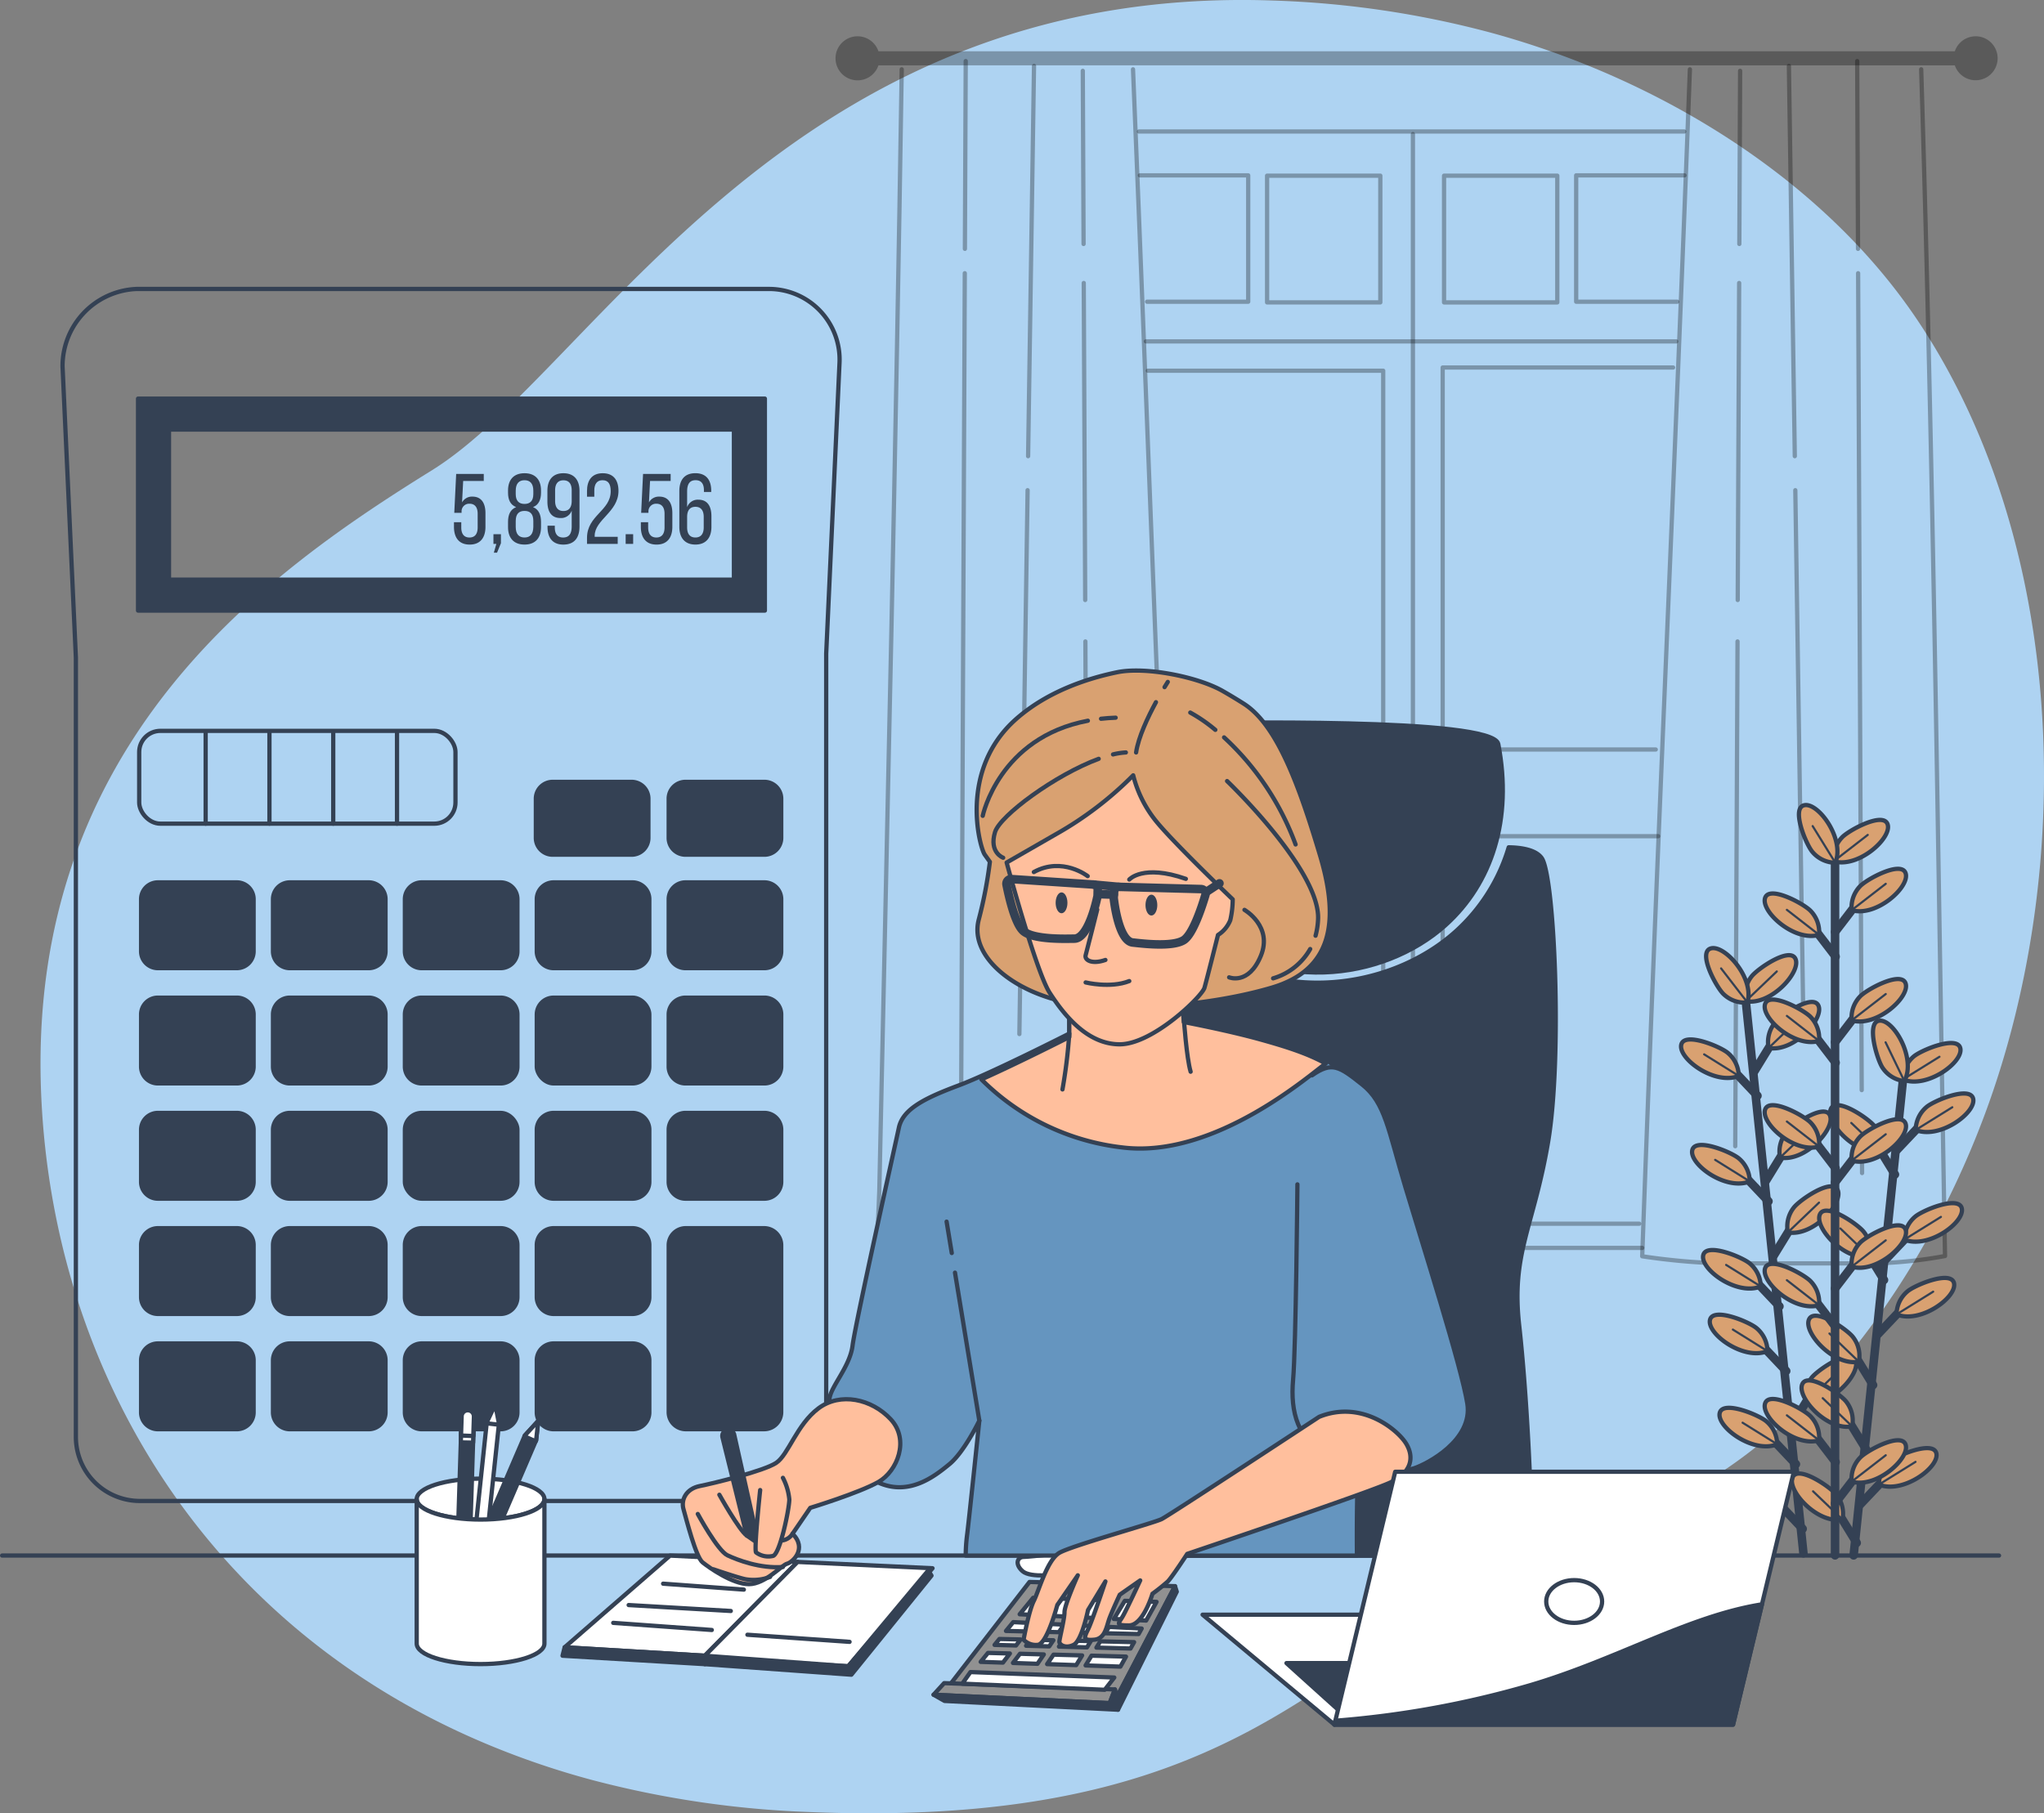 <svg xmlns="http://www.w3.org/2000/svg" width="479.5" height="425.479" viewBox="0 0 479.5 425.479">
  <rect x="0" y="0" width="479.5" height="425.479" fill="#808080" stroke="none"/>
  <g id="Grupo_66601" data-name="Grupo 66601" transform="translate(-962.791 -6710.431)">
    <g id="Grupo_66530" data-name="Grupo 66530">
      <path id="Trazado_106109" data-name="Trazado 106109" d="M1428.527,6971.576c-14.892,40.267-45.32,83.848-88.139,96.751-64.7,19.5-72.425,72.148-188.3,67.265a231.678,231.678,0,0,1-50.108-7.418,193.392,193.392,0,0,1-23.559-7.911c-67.7-27.68-103.01-88.6-105.942-152.347-3.869-83.837,54.075-123.8,91.734-147.2s83.047-114.062,197-110.166a224.564,224.564,0,0,1,51.5,7.6c38.343,10.476,77.321,33.648,99.971,67.522q2.55,3.817,4.876,7.8C1447.874,6845.39,1448.832,6916.68,1428.527,6971.576Z" fill="#aed3f2"/>
    </g>
    <g id="Grupo_66535" data-name="Grupo 66535">
      <path id="Trazado_106110" data-name="Trazado 106110" d="M1426.244,6718.949a5.151,5.151,0,0,0-4.873,3.516H1168.863a5.168,5.168,0,1,0,0,3.3h252.508a5.158,5.158,0,1,0,4.873-6.82Z" opacity="0.3"/>
      <g id="Grupo_66531" data-name="Grupo 66531" opacity="0.3">
        <path id="Trazado_106111" data-name="Trazado 106111" d="M1228.585,6726.7c3.6,87.542,6.747,175.921,10.514,263.144l-.372,17.095s-16.184,0-24.7.852-21.72.851-31.09.851-14.48-3.407-14.48-3.407l.61-15.417c1.89-87.179,3.929-175.567,5.26-263.118" fill="none" stroke="#000" stroke-linecap="round" stroke-linejoin="round" stroke-width="1"/>
        <line id="Línea_323" data-name="Línea 323" x1="0.045" y2="10.307" transform="translate(1188.194 6975.374)" fill="none" stroke="#000" stroke-linecap="round" stroke-linejoin="round" stroke-width="1"/>
        <line id="Línea_324" data-name="Línea 324" x1="0.841" y2="191.68" transform="translate(1188.279 6774.542)" fill="none" stroke="#000" stroke-linecap="round" stroke-linejoin="round" stroke-width="1"/>
        <line id="Línea_325" data-name="Línea 325" x1="0.193" y2="44.06" transform="translate(1189.145 6724.762)" fill="none" stroke="#000" stroke-linecap="round" stroke-linejoin="round" stroke-width="1"/>
        <line id="Línea_326" data-name="Línea 326" x1="1.929" y2="127.613" transform="translate(1201.927 6825.453)" fill="none" stroke="#000" stroke-linecap="round" stroke-linejoin="round" stroke-width="1"/>
        <line id="Línea_327" data-name="Línea 327" x1="1.384" y2="91.564" transform="translate(1203.976 6725.906)" fill="none" stroke="#000" stroke-linecap="round" stroke-linejoin="round" stroke-width="1"/>
        <line id="Línea_328" data-name="Línea 328" x2="0.537" y2="118.447" transform="translate(1217.411 6860.94)" fill="none" stroke="#000" stroke-linecap="round" stroke-linejoin="round" stroke-width="1"/>
        <line id="Línea_329" data-name="Línea 329" x2="0.337" y2="74.386" transform="translate(1217.029 6776.833)" fill="none" stroke="#000" stroke-linecap="round" stroke-linejoin="round" stroke-width="1"/>
        <line id="Línea_330" data-name="Línea 330" x2="0.184" y2="40.627" transform="translate(1216.803 6727.05)" fill="none" stroke="#000" stroke-linecap="round" stroke-linejoin="round" stroke-width="1"/>
      </g>
      <g id="Grupo_66532" data-name="Grupo 66532" opacity="0.3">
        <path id="Trazado_106112" data-name="Trazado 106112" d="M1359.222,6726.7c-3.462,92.687-7.868,186.312-11.185,278.51a155.467,155.467,0,0,0,18.114,1.667h36.175a103.961,103.961,0,0,0,16.747-1.73c-1.631-92.135-2.732-185.76-5.591-278.447" fill="none" stroke="#000" stroke-linecap="round" stroke-linejoin="round" stroke-width="1"/>
        <line id="Línea_331" data-name="Línea 331" x2="0.045" y2="10.307" transform="translate(1399.568 6975.374)" fill="none" stroke="#000" stroke-linecap="round" stroke-linejoin="round" stroke-width="1"/>
        <line id="Línea_332" data-name="Línea 332" x2="0.841" y2="191.68" transform="translate(1398.687 6774.542)" fill="none" stroke="#000" stroke-linecap="round" stroke-linejoin="round" stroke-width="1"/>
        <line id="Línea_333" data-name="Línea 333" x2="0.193" y2="44.06" transform="translate(1398.469 6724.762)" fill="none" stroke="#000" stroke-linecap="round" stroke-linejoin="round" stroke-width="1"/>
        <line id="Línea_334" data-name="Línea 334" x2="1.928" y2="127.613" transform="translate(1383.952 6825.453)" fill="none" stroke="#000" stroke-linecap="round" stroke-linejoin="round" stroke-width="1"/>
        <line id="Línea_335" data-name="Línea 335" x2="1.384" y2="91.564" transform="translate(1382.447 6725.906)" fill="none" stroke="#000" stroke-linecap="round" stroke-linejoin="round" stroke-width="1"/>
        <line id="Línea_336" data-name="Línea 336" x1="0.537" y2="118.447" transform="translate(1369.859 6860.94)" fill="none" stroke="#000" stroke-linecap="round" stroke-linejoin="round" stroke-width="1"/>
        <line id="Línea_337" data-name="Línea 337" x1="0.337" y2="74.386" transform="translate(1370.44 6776.833)" fill="none" stroke="#000" stroke-linecap="round" stroke-linejoin="round" stroke-width="1"/>
        <line id="Línea_338" data-name="Línea 338" x1="0.184" y2="40.627" transform="translate(1370.819 6727.05)" fill="none" stroke="#000" stroke-linecap="round" stroke-linejoin="round" stroke-width="1"/>
      </g>
      <g id="Grupo_66533" data-name="Grupo 66533" opacity="0.3">
        <path id="Trazado_106113" data-name="Trazado 106113" d="M1230.193,6751.578h25.413v29.649h-23.719" fill="none" stroke="#000" stroke-linecap="round" stroke-linejoin="round" stroke-width="1"/>
        <rect id="Rectángulo_6059" data-name="Rectángulo 6059" width="26.562" height="29.738" transform="translate(1260.037 6751.651)" fill="none" stroke="#000" stroke-linecap="round" stroke-linejoin="round" stroke-width="1"/>
      </g>
      <g id="Grupo_66534" data-name="Grupo 66534" opacity="0.3">
        <path id="Trazado_106114" data-name="Trazado 106114" d="M1357.958,6751.578h-25.413v29.649h23.719" fill="none" stroke="#000" stroke-linecap="round" stroke-linejoin="round" stroke-width="1"/>
        <rect id="Rectángulo_6060" data-name="Rectángulo 6060" width="26.562" height="29.738" transform="translate(1328.113 6781.39) rotate(180)" fill="none" stroke="#000" stroke-linecap="round" stroke-linejoin="round" stroke-width="1"/>
      </g>
      <path id="Trazado_106115" data-name="Trazado 106115" d="M1234.386,6886.3h52.891v-88.884h-55.216" fill="none" stroke="#000" stroke-linecap="round" stroke-linejoin="round" stroke-width="1" opacity="0.3"/>
      <path id="Trazado_106116" data-name="Trazado 106116" d="M1355.28,6796.662h-54.053V6886.3h49.985" fill="none" stroke="#000" stroke-linecap="round" stroke-linejoin="round" stroke-width="1" opacity="0.3"/>
      <path id="Trazado_106117" data-name="Trazado 106117" d="M1236.13,6907.391h51.147v89.351H1240" fill="none" stroke="#000" stroke-linecap="round" stroke-linejoin="round" stroke-width="1" opacity="0.3"/>
      <path id="Trazado_106118" data-name="Trazado 106118" d="M1351.793,6906.638h-50.566v90.933h46.1" fill="none" stroke="#000" stroke-linecap="round" stroke-linejoin="round" stroke-width="1" opacity="0.3"/>
      <line id="Línea_339" data-name="Línea 339" x2="108.266" transform="translate(1239.771 7003.246)" fill="none" stroke="#000" stroke-linecap="round" stroke-linejoin="round" stroke-width="1" opacity="0.3"/>
      <line id="Línea_340" data-name="Línea 340" x2="127.918" transform="translate(1229.978 6741.29)" fill="none" stroke="#000" stroke-linecap="round" stroke-linejoin="round" stroke-width="1" opacity="0.3"/>
      <line id="Línea_341" data-name="Línea 341" y2="260.12" transform="translate(1294.243 6741.902)" fill="none" stroke="#000" stroke-linecap="round" stroke-linejoin="round" stroke-width="1" opacity="0.3"/>
      <line id="Línea_342" data-name="Línea 342" x2="124.427" transform="translate(1231.601 6790.541)" fill="none" stroke="#000" stroke-linecap="round" stroke-linejoin="round" stroke-width="1" opacity="0.3"/>
    </g>
    <g id="Grupo_66570" data-name="Grupo 66570">
      <g id="Grupo_66547" data-name="Grupo 66547">
        <line id="Línea_343" data-name="Línea 343" x2="13.442" y2="128.805" transform="translate(1372.415 6946.101)" fill="none" stroke="#344154" stroke-linecap="round" stroke-linejoin="round" stroke-width="2"/>
        <g id="Grupo_66546" data-name="Grupo 66546">
          <g id="Grupo_66536" data-name="Grupo 66536">
            <line id="Línea_344" data-name="Línea 344" x1="6.313" y1="6.667" transform="translate(1377.782 7047.323)" fill="none" stroke="#344154" stroke-linecap="round" stroke-linejoin="round" stroke-width="2"/>
            <path id="Trazado_106119" data-name="Trazado 106119" d="M1379.7,7049.32a7.146,7.146,0,0,0-2.512-5.354c-1.621-1.447-10.148-5.035-10.957-2.031C1365.351,7045.2,1374.079,7051.616,1379.7,7049.32Z" fill="#d9a171" stroke="#344154" stroke-linecap="round" stroke-linejoin="round" stroke-width="1"/>
            <line id="Línea_345" data-name="Línea 345" x1="8.118" y1="5.059" transform="translate(1371.582 7044.262)" fill="none" stroke="#344154" stroke-linecap="round" stroke-linejoin="round" stroke-width="0.5"/>
          </g>
          <g id="Grupo_66537" data-name="Grupo 66537">
            <line id="Línea_346" data-name="Línea 346" x1="6.312" y1="6.667" transform="translate(1379.366 7062.497)" fill="none" stroke="#344154" stroke-linecap="round" stroke-linejoin="round" stroke-width="2"/>
            <path id="Trazado_106120" data-name="Trazado 106120" d="M1381.284,7064.494a7.149,7.149,0,0,0-2.513-5.354c-1.62-1.447-10.147-5.035-10.957-2.031C1366.934,7060.375,1375.663,7066.79,1381.284,7064.494Z" fill="#d9a171" stroke="#344154" stroke-linecap="round" stroke-linejoin="round" stroke-width="1"/>
            <line id="Línea_347" data-name="Línea 347" x1="8.118" y1="5.059" transform="translate(1373.166 7059.436)" fill="none" stroke="#344154" stroke-linecap="round" stroke-linejoin="round" stroke-width="0.5"/>
          </g>
          <g id="Grupo_66538" data-name="Grupo 66538">
            <line id="Línea_348" data-name="Línea 348" x1="6.312" y1="6.667" transform="translate(1373.918 7010.295)" fill="none" stroke="#344154" stroke-linecap="round" stroke-linejoin="round" stroke-width="2"/>
            <path id="Trazado_106121" data-name="Trazado 106121" d="M1375.836,7012.293a7.147,7.147,0,0,0-2.512-5.355c-1.621-1.447-10.148-5.034-10.957-2.031C1361.487,7008.174,1370.215,7014.589,1375.836,7012.293Z" fill="#d9a171" stroke="#344154" stroke-linecap="round" stroke-linejoin="round" stroke-width="1"/>
            <line id="Línea_349" data-name="Línea 349" x1="8.118" y1="5.059" transform="translate(1367.718 7007.234)" fill="none" stroke="#344154" stroke-linecap="round" stroke-linejoin="round" stroke-width="0.5"/>
          </g>
          <g id="Grupo_66539" data-name="Grupo 66539">
            <line id="Línea_350" data-name="Línea 350" x1="6.313" y1="6.667" transform="translate(1375.502 7025.469)" fill="none" stroke="#344154" stroke-linecap="round" stroke-linejoin="round" stroke-width="2"/>
            <path id="Trazado_106122" data-name="Trazado 106122" d="M1377.42,7027.467a7.151,7.151,0,0,0-2.513-5.355c-1.62-1.447-10.148-5.034-10.957-2.031C1363.07,7023.348,1371.8,7029.763,1377.42,7027.467Z" fill="#d9a171" stroke="#344154" stroke-linecap="round" stroke-linejoin="round" stroke-width="1"/>
            <line id="Línea_351" data-name="Línea 351" x1="8.118" y1="5.059" transform="translate(1369.302 7022.408)" fill="none" stroke="#344154" stroke-linecap="round" stroke-linejoin="round" stroke-width="0.5"/>
          </g>
          <g id="Grupo_66540" data-name="Grupo 66540">
            <line id="Línea_352" data-name="Línea 352" x1="6.313" y1="6.667" transform="translate(1371.346 6985.646)" fill="none" stroke="#344154" stroke-linecap="round" stroke-linejoin="round" stroke-width="2"/>
            <path id="Trazado_106123" data-name="Trazado 106123" d="M1373.263,6987.644a7.147,7.147,0,0,0-2.512-5.355c-1.62-1.447-10.148-5.034-10.957-2.031C1358.914,6983.524,1367.642,6989.94,1373.263,6987.644Z" fill="#d9a171" stroke="#344154" stroke-linecap="round" stroke-linejoin="round" stroke-width="1"/>
            <line id="Línea_353" data-name="Línea 353" x1="8.118" y1="5.059" transform="translate(1365.145 6982.585)" fill="none" stroke="#344154" stroke-linecap="round" stroke-linejoin="round" stroke-width="0.5"/>
          </g>
          <g id="Grupo_66541" data-name="Grupo 66541">
            <line id="Línea_354" data-name="Línea 354" x1="6.312" y1="6.667" transform="translate(1368.762 6960.889)" fill="none" stroke="#344154" stroke-linecap="round" stroke-linejoin="round" stroke-width="2"/>
            <path id="Trazado_106124" data-name="Trazado 106124" d="M1370.68,6962.887a7.15,7.15,0,0,0-2.513-5.355c-1.62-1.447-10.147-5.034-10.956-2.031C1356.33,6958.768,1365.059,6965.183,1370.68,6962.887Z" fill="#d9a171" stroke="#344154" stroke-linecap="round" stroke-linejoin="round" stroke-width="1"/>
            <line id="Línea_355" data-name="Línea 355" x1="8.118" y1="5.059" transform="translate(1362.562 6957.828)" fill="none" stroke="#344154" stroke-linecap="round" stroke-linejoin="round" stroke-width="0.5"/>
          </g>
          <g id="Grupo_66542" data-name="Grupo 66542">
            <line id="Línea_356" data-name="Línea 356" y1="7.827" x2="4.8" transform="translate(1383.034 7037.185)" fill="none" stroke="#344154" stroke-linecap="round" stroke-linejoin="round" stroke-width="2"/>
            <path id="Trazado_106125" data-name="Trazado 106125" d="M1386.369,7039.535a7.149,7.149,0,0,1,1.353-5.757c1.287-1.751,8.89-7.022,10.3-4.25C1399.559,7032.542,1392.344,7040.621,1386.369,7039.535Z" fill="#d9a171" stroke="#344154" stroke-linecap="round" stroke-linejoin="round" stroke-width="1"/>
            <line id="Línea_357" data-name="Línea 357" y1="6.987" x2="7.31" transform="translate(1386.369 7032.549)" fill="none" stroke="#344154" stroke-linecap="round" stroke-linejoin="round" stroke-width="0.5"/>
          </g>
          <g id="Grupo_66543" data-name="Grupo 66543">
            <line id="Línea_358" data-name="Línea 358" y1="7.827" x2="4.8" transform="translate(1378.866 6997.254)" fill="none" stroke="#344154" stroke-linecap="round" stroke-linejoin="round" stroke-width="2"/>
            <path id="Trazado_106126" data-name="Trazado 106126" d="M1382.2,6999.6a7.15,7.15,0,0,1,1.353-5.758c1.287-1.751,8.889-7.021,10.3-4.25C1395.392,6992.611,1388.176,7000.691,1382.2,6999.6Z" fill="#d9a171" stroke="#344154" stroke-linecap="round" stroke-linejoin="round" stroke-width="1"/>
            <line id="Línea_359" data-name="Línea 359" y1="6.987" x2="7.31" transform="translate(1382.202 6992.618)" fill="none" stroke="#344154" stroke-linecap="round" stroke-linejoin="round" stroke-width="0.5"/>
          </g>
          <g id="Grupo_66544" data-name="Grupo 66544">
            <line id="Línea_360" data-name="Línea 360" y1="7.827" x2="4.8" transform="translate(1377.035 6979.706)" fill="none" stroke="#344154" stroke-linecap="round" stroke-linejoin="round" stroke-width="2"/>
            <path id="Trazado_106127" data-name="Trazado 106127" d="M1380.371,6982.057a7.147,7.147,0,0,1,1.353-5.758c1.286-1.751,8.889-7.021,10.3-4.25C1393.561,6975.063,1386.345,6983.142,1380.371,6982.057Z" fill="#d9a171" stroke="#344154" stroke-linecap="round" stroke-linejoin="round" stroke-width="1"/>
            <line id="Línea_361" data-name="Línea 361" y1="6.987" x2="7.31" transform="translate(1380.371 6975.07)" fill="none" stroke="#344154" stroke-linecap="round" stroke-linejoin="round" stroke-width="0.5"/>
          </g>
          <g id="Grupo_66545" data-name="Grupo 66545">
            <line id="Línea_362" data-name="Línea 362" y1="7.827" x2="4.8" transform="translate(1374.35 6953.98)" fill="none" stroke="#344154" stroke-linecap="round" stroke-linejoin="round" stroke-width="2"/>
            <path id="Trazado_106128" data-name="Trazado 106128" d="M1377.686,6956.331a7.146,7.146,0,0,1,1.353-5.758c1.286-1.75,8.889-7.021,10.3-4.249C1390.876,6949.338,1383.66,6957.417,1377.686,6956.331Z" fill="#d9a171" stroke="#344154" stroke-linecap="round" stroke-linejoin="round" stroke-width="1"/>
            <line id="Línea_363" data-name="Línea 363" y1="6.987" x2="7.31" transform="translate(1377.686 6949.344)" fill="none" stroke="#344154" stroke-linecap="round" stroke-linejoin="round" stroke-width="0.5"/>
            <path id="Trazado_106129" data-name="Trazado 106129" d="M1372.3,6945.359a7.148,7.148,0,0,1,1.353-5.757c1.287-1.751,8.89-7.021,10.3-4.25C1385.487,6938.366,1378.272,6946.445,1372.3,6945.359Z" fill="#d9a171" stroke="#344154" stroke-linecap="round" stroke-linejoin="round" stroke-width="1"/>
            <line id="Línea_364" data-name="Línea 364" y1="6.987" x2="7.31" transform="translate(1372.297 6938.373)" fill="none" stroke="#344154" stroke-linecap="round" stroke-linejoin="round" stroke-width="0.5"/>
            <path id="Trazado_106130" data-name="Trazado 106130" d="M1372.721,6945.661a7.15,7.15,0,0,1-5.584-1.949c-1.606-1.463-6.05-9.577-3.146-10.69C1367.15,6931.811,1374.428,6939.834,1372.721,6945.661Z" fill="#d9a171" stroke="#344154" stroke-linecap="round" stroke-linejoin="round" stroke-width="1"/>
            <line id="Línea_365" data-name="Línea 365" x1="6.182" y1="8.002" transform="translate(1366.539 6937.659)" fill="none" stroke="#344154" stroke-linecap="round" stroke-linejoin="round" stroke-width="0.5"/>
          </g>
        </g>
      </g>
      <g id="Grupo_66558" data-name="Grupo 66558">
        <line id="Línea_366" data-name="Línea 366" x1="11.51" y2="110.92" transform="translate(1397.631 6964.475)" fill="none" stroke="#344154" stroke-linecap="round" stroke-linejoin="round" stroke-width="2"/>
        <g id="Grupo_66557" data-name="Grupo 66557">
          <g id="Grupo_66548" data-name="Grupo 66548">
            <line id="Línea_367" data-name="Línea 367" x1="4.804" y1="7.824" transform="translate(1393.552 7064.634)" fill="none" stroke="#344154" stroke-linecap="round" stroke-linejoin="round" stroke-width="2"/>
            <path id="Trazado_106131" data-name="Trazado 106131" d="M1395.017,7066.983a7.147,7.147,0,0,0-1.356-5.757c-1.288-1.749-8.894-7.016-10.3-4.243C1381.823,7060,1389.043,7068.073,1395.017,7066.983Z" fill="#d9a171" stroke="#344154" stroke-linecap="round" stroke-linejoin="round" stroke-width="1"/>
            <line id="Línea_368" data-name="Línea 368" x1="6.902" y1="6.622" transform="translate(1388.115 7060.361)" fill="none" stroke="#344154" stroke-linecap="round" stroke-linejoin="round" stroke-width="0.5"/>
          </g>
          <g id="Grupo_66549" data-name="Grupo 66549">
            <line id="Línea_369" data-name="Línea 369" x1="4.804" y1="7.824" transform="translate(1397.394 7027.604)" fill="none" stroke="#344154" stroke-linecap="round" stroke-linejoin="round" stroke-width="2"/>
            <path id="Trazado_106132" data-name="Trazado 106132" d="M1398.859,7029.953a7.149,7.149,0,0,0-1.356-5.757c-1.287-1.749-8.893-7.016-10.3-4.243C1385.666,7022.968,1392.886,7031.043,1398.859,7029.953Z" fill="#d9a171" stroke="#344154" stroke-linecap="round" stroke-linejoin="round" stroke-width="1"/>
            <line id="Línea_370" data-name="Línea 370" x1="6.903" y1="6.622" transform="translate(1391.957 7023.332)" fill="none" stroke="#344154" stroke-linecap="round" stroke-linejoin="round" stroke-width="0.5"/>
          </g>
          <g id="Grupo_66550" data-name="Grupo 66550">
            <line id="Línea_371" data-name="Línea 371" x1="4.805" y1="7.824" transform="translate(1395.819 7042.779)" fill="none" stroke="#344154" stroke-linecap="round" stroke-linejoin="round" stroke-width="2"/>
            <path id="Trazado_106133" data-name="Trazado 106133" d="M1397.285,7045.128a7.148,7.148,0,0,0-1.356-5.757c-1.288-1.749-8.894-7.016-10.3-4.243C1384.091,7038.143,1391.311,7046.218,1397.285,7045.128Z" fill="#d9a171" stroke="#344154" stroke-linecap="round" stroke-linejoin="round" stroke-width="1"/>
            <line id="Línea_372" data-name="Línea 372" x1="6.903" y1="6.622" transform="translate(1390.382 7038.506)" fill="none" stroke="#344154" stroke-linecap="round" stroke-linejoin="round" stroke-width="0.5"/>
          </g>
          <g id="Grupo_66551" data-name="Grupo 66551">
            <line id="Línea_373" data-name="Línea 373" x1="4.804" y1="7.824" transform="translate(1399.952 7002.953)" fill="none" stroke="#344154" stroke-linecap="round" stroke-linejoin="round" stroke-width="2"/>
            <path id="Trazado_106134" data-name="Trazado 106134" d="M1401.417,7005.3a7.148,7.148,0,0,0-1.356-5.757c-1.287-1.75-8.893-7.016-10.3-4.244C1388.224,6998.317,1395.444,7006.392,1401.417,7005.3Z" fill="#d9a171" stroke="#344154" stroke-linecap="round" stroke-linejoin="round" stroke-width="1"/>
            <line id="Línea_374" data-name="Línea 374" x1="6.903" y1="6.622" transform="translate(1394.515 6998.681)" fill="none" stroke="#344154" stroke-linecap="round" stroke-linejoin="round" stroke-width="0.5"/>
          </g>
          <g id="Grupo_66552" data-name="Grupo 66552">
            <line id="Línea_375" data-name="Línea 375" x1="4.804" y1="7.824" transform="translate(1402.521 6978.195)" fill="none" stroke="#344154" stroke-linecap="round" stroke-linejoin="round" stroke-width="2"/>
            <path id="Trazado_106135" data-name="Trazado 106135" d="M1403.986,6980.544a7.145,7.145,0,0,0-1.356-5.756c-1.287-1.75-8.893-7.017-10.3-4.244C1390.793,6973.559,1398.013,6981.634,1403.986,6980.544Z" fill="#d9a171" stroke="#344154" stroke-linecap="round" stroke-linejoin="round" stroke-width="1"/>
            <line id="Línea_376" data-name="Línea 376" x1="6.903" y1="6.622" transform="translate(1397.084 6973.922)" fill="none" stroke="#344154" stroke-linecap="round" stroke-linejoin="round" stroke-width="0.5"/>
          </g>
          <g id="Grupo_66553" data-name="Grupo 66553">
            <line id="Línea_377" data-name="Línea 377" y1="6.671" x2="6.309" transform="translate(1399.166 7056.783)" fill="none" stroke="#344154" stroke-linecap="round" stroke-linejoin="round" stroke-width="2"/>
            <path id="Trazado_106136" data-name="Trazado 106136" d="M1403.558,7058.781a7.15,7.15,0,0,1,2.509-5.356c1.62-1.448,10.145-5.04,10.956-2.037C1417.905,7054.654,1409.181,7061.074,1403.558,7058.781Z" fill="#d9a171" stroke="#344154" stroke-linecap="round" stroke-linejoin="round" stroke-width="1"/>
            <line id="Línea_378" data-name="Línea 378" y1="5.332" x2="8.592" transform="translate(1403.558 7053.449)" fill="none" stroke="#344154" stroke-linecap="round" stroke-linejoin="round" stroke-width="0.5"/>
          </g>
          <g id="Grupo_66554" data-name="Grupo 66554">
            <line id="Línea_379" data-name="Línea 379" y1="6.671" x2="6.308" transform="translate(1403.31 7016.849)" fill="none" stroke="#344154" stroke-linecap="round" stroke-linejoin="round" stroke-width="2"/>
            <path id="Trazado_106137" data-name="Trazado 106137" d="M1407.7,7018.848a7.145,7.145,0,0,1,2.509-5.356c1.619-1.448,10.145-5.04,10.956-2.037C1422.049,7014.72,1413.324,7021.141,1407.7,7018.848Z" fill="#d9a171" stroke="#344154" stroke-linecap="round" stroke-linejoin="round" stroke-width="1"/>
            <line id="Línea_380" data-name="Línea 380" y1="5.332" x2="8.592" transform="translate(1407.702 7013.516)" fill="none" stroke="#344154" stroke-linecap="round" stroke-linejoin="round" stroke-width="0.5"/>
          </g>
          <g id="Grupo_66555" data-name="Grupo 66555">
            <line id="Línea_381" data-name="Línea 381" y1="6.671" x2="6.308" transform="translate(1405.131 6999.3)" fill="none" stroke="#344154" stroke-linecap="round" stroke-linejoin="round" stroke-width="2"/>
            <path id="Trazado_106138" data-name="Trazado 106138" d="M1409.523,7001.3a7.146,7.146,0,0,1,2.509-5.356c1.619-1.448,10.145-5.04,10.956-2.038C1423.87,6997.171,1415.145,7003.592,1409.523,7001.3Z" fill="#d9a171" stroke="#344154" stroke-linecap="round" stroke-linejoin="round" stroke-width="1"/>
            <line id="Línea_382" data-name="Línea 382" y1="5.332" x2="8.592" transform="translate(1409.523 6995.967)" fill="none" stroke="#344154" stroke-linecap="round" stroke-linejoin="round" stroke-width="0.5"/>
          </g>
          <g id="Grupo_66556" data-name="Grupo 66556">
            <line id="Línea_383" data-name="Línea 383" y1="6.671" x2="6.308" transform="translate(1407.801 6973.573)" fill="none" stroke="#344154" stroke-linecap="round" stroke-linejoin="round" stroke-width="2"/>
            <path id="Trazado_106139" data-name="Trazado 106139" d="M1412.192,6975.572a7.149,7.149,0,0,1,2.51-5.356c1.619-1.448,10.144-5.04,10.955-2.038C1426.539,6971.444,1417.815,6977.865,1412.192,6975.572Z" fill="#d9a171" stroke="#344154" stroke-linecap="round" stroke-linejoin="round" stroke-width="1"/>
            <line id="Línea_384" data-name="Línea 384" y1="5.332" x2="8.592" transform="translate(1412.192 6970.24)" fill="none" stroke="#344154" stroke-linecap="round" stroke-linejoin="round" stroke-width="0.5"/>
            <path id="Trazado_106140" data-name="Trazado 106140" d="M1409.178,6963.726a7.148,7.148,0,0,1,2.51-5.356c1.619-1.448,10.144-5.04,10.955-2.038C1423.525,6959.6,1414.8,6966.019,1409.178,6963.726Z" fill="#d9a171" stroke="#344154" stroke-linecap="round" stroke-linejoin="round" stroke-width="1"/>
            <line id="Línea_385" data-name="Línea 385" y1="5.332" x2="8.592" transform="translate(1409.178 6958.394)" fill="none" stroke="#344154" stroke-linecap="round" stroke-linejoin="round" stroke-width="0.5"/>
            <path id="Trazado_106141" data-name="Trazado 106141" d="M1409.531,6964.108a7.147,7.147,0,0,1-5.063-3.057c-1.271-1.762-3.949-10.617-.878-11.109C1406.93,6949.407,1412.4,6958.757,1409.531,6964.108Z" fill="#d9a171" stroke="#344154" stroke-linecap="round" stroke-linejoin="round" stroke-width="1"/>
            <line id="Línea_386" data-name="Línea 386" x1="4.402" y1="9.104" transform="translate(1405.129 6955.004)" fill="none" stroke="#344154" stroke-linecap="round" stroke-linejoin="round" stroke-width="0.5"/>
          </g>
        </g>
      </g>
      <line id="Línea_387" data-name="Línea 387" y2="165.248" transform="translate(1393.274 6910.142)" fill="none" stroke="#344154" stroke-linecap="round" stroke-linejoin="round" stroke-width="2"/>
      <g id="Grupo_66569" data-name="Grupo 66569">
        <g id="Grupo_66559" data-name="Grupo 66559">
          <line id="Línea_388" data-name="Línea 388" x1="5.586" y1="7.286" transform="translate(1387.822 7046.217)" fill="none" stroke="#344154" stroke-linecap="round" stroke-linejoin="round" stroke-width="2"/>
          <path id="Trazado_106142" data-name="Trazado 106142" d="M1389.522,7048.4a7.145,7.145,0,0,0-1.943-5.586c-1.461-1.608-9.57-6.061-10.687-3.158C1375.678,7042.817,1383.693,7050.1,1389.522,7048.4Z" fill="#d9a171" stroke="#344154" stroke-linecap="round" stroke-linejoin="round" stroke-width="1"/>
          <line id="Línea_389" data-name="Línea 389" x1="7.549" y1="5.874" transform="translate(1381.973 7042.529)" fill="none" stroke="#344154" stroke-linecap="round" stroke-linejoin="round" stroke-width="0.5"/>
        </g>
        <g id="Grupo_66560" data-name="Grupo 66560">
          <line id="Línea_390" data-name="Línea 390" x1="5.586" y1="7.286" transform="translate(1387.822 7014.508)" fill="none" stroke="#344154" stroke-linecap="round" stroke-linejoin="round" stroke-width="2"/>
          <path id="Trazado_106143" data-name="Trazado 106143" d="M1389.522,7016.694a7.148,7.148,0,0,0-1.943-5.587c-1.461-1.607-9.57-6.06-10.687-3.157C1375.678,7011.107,1383.693,7018.394,1389.522,7016.694Z" fill="#d9a171" stroke="#344154" stroke-linecap="round" stroke-linejoin="round" stroke-width="1"/>
          <line id="Línea_391" data-name="Línea 391" x1="7.549" y1="5.874" transform="translate(1381.973 7010.82)" fill="none" stroke="#344154" stroke-linecap="round" stroke-linejoin="round" stroke-width="0.5"/>
        </g>
        <g id="Grupo_66561" data-name="Grupo 66561">
          <line id="Línea_392" data-name="Línea 392" x1="5.586" y1="7.286" transform="translate(1387.822 6977.279)" fill="none" stroke="#344154" stroke-linecap="round" stroke-linejoin="round" stroke-width="2"/>
          <path id="Trazado_106144" data-name="Trazado 106144" d="M1389.522,6979.465a7.145,7.145,0,0,0-1.943-5.586c-1.461-1.608-9.57-6.061-10.687-3.158C1375.678,6973.879,1383.693,6981.165,1389.522,6979.465Z" fill="#d9a171" stroke="#344154" stroke-linecap="round" stroke-linejoin="round" stroke-width="1"/>
          <line id="Línea_393" data-name="Línea 393" x1="7.549" y1="5.874" transform="translate(1381.973 6973.591)" fill="none" stroke="#344154" stroke-linecap="round" stroke-linejoin="round" stroke-width="0.5"/>
        </g>
        <g id="Grupo_66562" data-name="Grupo 66562">
          <line id="Línea_394" data-name="Línea 394" x1="5.586" y1="7.286" transform="translate(1387.822 6952.496)" fill="none" stroke="#344154" stroke-linecap="round" stroke-linejoin="round" stroke-width="2"/>
          <path id="Trazado_106145" data-name="Trazado 106145" d="M1389.522,6954.682a7.145,7.145,0,0,0-1.943-5.586c-1.461-1.608-9.57-6.061-10.687-3.158C1375.678,6949.1,1383.693,6956.382,1389.522,6954.682Z" fill="#d9a171" stroke="#344154" stroke-linecap="round" stroke-linejoin="round" stroke-width="1"/>
          <line id="Línea_395" data-name="Línea 395" x1="7.549" y1="5.874" transform="translate(1381.973 6948.808)" fill="none" stroke="#344154" stroke-linecap="round" stroke-linejoin="round" stroke-width="0.5"/>
        </g>
        <g id="Grupo_66563" data-name="Grupo 66563">
          <line id="Línea_396" data-name="Línea 396" x1="5.586" y1="7.286" transform="translate(1387.822 6927.605)" fill="none" stroke="#344154" stroke-linecap="round" stroke-linejoin="round" stroke-width="2"/>
          <path id="Trazado_106146" data-name="Trazado 106146" d="M1389.522,6929.791a7.145,7.145,0,0,0-1.943-5.586c-1.461-1.608-9.57-6.061-10.687-3.158C1375.678,6924.205,1383.693,6931.491,1389.522,6929.791Z" fill="#d9a171" stroke="#344154" stroke-linecap="round" stroke-linejoin="round" stroke-width="1"/>
          <line id="Línea_397" data-name="Línea 397" x1="7.549" y1="5.874" transform="translate(1381.973 6923.917)" fill="none" stroke="#344154" stroke-linecap="round" stroke-linejoin="round" stroke-width="0.5"/>
        </g>
        <g id="Grupo_66564" data-name="Grupo 66564">
          <line id="Línea_398" data-name="Línea 398" y1="7.286" x2="5.586" transform="translate(1393.285 7055.9)" fill="none" stroke="#344154" stroke-linecap="round" stroke-linejoin="round" stroke-width="2"/>
          <path id="Trazado_106147" data-name="Trazado 106147" d="M1397.171,7058.086a7.146,7.146,0,0,1,1.943-5.586c1.461-1.608,9.57-6.061,10.687-3.158C1411.015,7052.5,1403,7059.786,1397.171,7058.086Z" fill="#d9a171" stroke="#344154" stroke-linecap="round" stroke-linejoin="round" stroke-width="1"/>
          <line id="Línea_399" data-name="Línea 399" y1="6.19" x2="7.996" transform="translate(1397.171 7051.896)" fill="none" stroke="#344154" stroke-linecap="round" stroke-linejoin="round" stroke-width="0.5"/>
        </g>
        <g id="Grupo_66565" data-name="Grupo 66565">
          <line id="Línea_400" data-name="Línea 400" y1="7.286" x2="5.586" transform="translate(1393.285 7005.468)" fill="none" stroke="#344154" stroke-linecap="round" stroke-linejoin="round" stroke-width="2"/>
          <path id="Trazado_106148" data-name="Trazado 106148" d="M1397.171,7007.654a7.146,7.146,0,0,1,1.943-5.586c1.461-1.608,9.57-6.061,10.687-3.158C1411.015,7002.068,1403,7009.354,1397.171,7007.654Z" fill="#d9a171" stroke="#344154" stroke-linecap="round" stroke-linejoin="round" stroke-width="1"/>
          <line id="Línea_401" data-name="Línea 401" y1="6.19" x2="7.996" transform="translate(1397.171 7001.464)" fill="none" stroke="#344154" stroke-linecap="round" stroke-linejoin="round" stroke-width="0.5"/>
        </g>
        <g id="Grupo_66566" data-name="Grupo 66566">
          <line id="Línea_402" data-name="Línea 402" y1="7.286" x2="5.586" transform="translate(1393.285 6980.577)" fill="none" stroke="#344154" stroke-linecap="round" stroke-linejoin="round" stroke-width="2"/>
          <path id="Trazado_106149" data-name="Trazado 106149" d="M1397.171,6982.763a7.147,7.147,0,0,1,1.943-5.586c1.461-1.608,9.57-6.061,10.687-3.158C1411.015,6977.177,1403,6984.463,1397.171,6982.763Z" fill="#d9a171" stroke="#344154" stroke-linecap="round" stroke-linejoin="round" stroke-width="1"/>
          <line id="Línea_403" data-name="Línea 403" y1="6.19" x2="7.996" transform="translate(1397.171 6976.573)" fill="none" stroke="#344154" stroke-linecap="round" stroke-linejoin="round" stroke-width="0.5"/>
        </g>
        <g id="Grupo_66567" data-name="Grupo 66567">
          <line id="Línea_404" data-name="Línea 404" y1="7.286" x2="5.586" transform="translate(1393.285 6947.677)" fill="none" stroke="#344154" stroke-linecap="round" stroke-linejoin="round" stroke-width="2"/>
          <path id="Trazado_106150" data-name="Trazado 106150" d="M1397.171,6949.863a7.146,7.146,0,0,1,1.943-5.586c1.461-1.608,9.57-6.061,10.687-3.158C1411.015,6944.277,1403,6951.563,1397.171,6949.863Z" fill="#d9a171" stroke="#344154" stroke-linecap="round" stroke-linejoin="round" stroke-width="1"/>
          <line id="Línea_405" data-name="Línea 405" y1="6.19" x2="7.996" transform="translate(1397.171 6943.673)" fill="none" stroke="#344154" stroke-linecap="round" stroke-linejoin="round" stroke-width="0.5"/>
        </g>
        <g id="Grupo_66568" data-name="Grupo 66568">
          <line id="Línea_406" data-name="Línea 406" y1="7.287" x2="5.586" transform="translate(1393.285 6921.812)" fill="none" stroke="#344154" stroke-linecap="round" stroke-linejoin="round" stroke-width="2"/>
          <path id="Trazado_106151" data-name="Trazado 106151" d="M1397.171,6924a7.146,7.146,0,0,1,1.943-5.586c1.461-1.608,9.57-6.061,10.687-3.158C1411.015,6918.412,1403,6925.7,1397.171,6924Z" fill="#d9a171" stroke="#344154" stroke-linecap="round" stroke-linejoin="round" stroke-width="1"/>
          <line id="Línea_407" data-name="Línea 407" y1="6.19" x2="7.996" transform="translate(1397.171 6917.808)" fill="none" stroke="#344154" stroke-linecap="round" stroke-linejoin="round" stroke-width="0.5"/>
          <path id="Trazado_106152" data-name="Trazado 106152" d="M1392.95,6912.526a7.146,7.146,0,0,1,1.943-5.586c1.461-1.607,9.57-6.061,10.687-3.158C1406.794,6906.94,1398.779,6914.226,1392.95,6912.526Z" fill="#d9a171" stroke="#344154" stroke-linecap="round" stroke-linejoin="round" stroke-width="1"/>
          <line id="Línea_408" data-name="Línea 408" y1="6.19" x2="7.996" transform="translate(1392.95 6906.336)" fill="none" stroke="#344154" stroke-linecap="round" stroke-linejoin="round" stroke-width="0.5"/>
          <path id="Trazado_106153" data-name="Trazado 106153" d="M1393.34,6912.87a7.152,7.152,0,0,1-5.352-2.518c-1.445-1.622-5.023-10.153-2.019-10.959C1389.237,6898.516,1395.642,6907.251,1393.34,6912.87Z" fill="#d9a171" stroke="#344154" stroke-linecap="round" stroke-linejoin="round" stroke-width="1"/>
          <line id="Línea_409" data-name="Línea 409" x1="5.318" y1="8.601" transform="translate(1388.022 6904.269)" fill="none" stroke="#344154" stroke-linecap="round" stroke-linejoin="round" stroke-width="0.5"/>
        </g>
      </g>
    </g>
    <line id="Línea_410" data-name="Línea 410" x2="468.447" transform="translate(963.291 7075.432)" fill="none" stroke="#344154" stroke-linecap="round" stroke-linejoin="round" stroke-width="1"/>
    <g id="Grupo_66575" data-name="Grupo 66575">
      <g id="Grupo_66573" data-name="Grupo 66573">
        <path id="Trazado_106154" data-name="Trazado 106154" d="M1143.175,6778.233H994.885a18.111,18.111,0,0,0-17.421,18.2l3.126,68.249V7047.6a15.026,15.026,0,0,0,15.025,15.026h145.1a16.63,16.63,0,0,0,15.892-15.891V6863.813l3.125-68.248A16.573,16.573,0,0,0,1143.175,6778.233Z" fill="none" stroke="#344154" stroke-linecap="round" stroke-linejoin="round" stroke-width="1"/>
        <path id="Trazado_106155" data-name="Trazado 106155" d="M995.176,6803.966V6853.7h147.046v-49.733Zm139.788,42.474h-132.53v-35.215h132.53Z" fill="#344154" stroke="#344154" stroke-linecap="round" stroke-linejoin="round" stroke-width="1"/>
        <g id="Grupo_66571" data-name="Grupo 66571">
          <rect id="Rectángulo_6061" data-name="Rectángulo 6061" width="74.195" height="21.775" rx="4.97" transform="translate(995.444 6881.925)" fill="none" stroke="#344154" stroke-linecap="round" stroke-linejoin="round" stroke-width="1"/>
          <line id="Línea_411" data-name="Línea 411" y2="21.506" transform="translate(1011.036 6882.194)" fill="none" stroke="#344154" stroke-linecap="round" stroke-linejoin="round" stroke-width="1"/>
          <line id="Línea_412" data-name="Línea 412" y2="21.506" transform="translate(1026 6882.194)" fill="none" stroke="#344154" stroke-linecap="round" stroke-linejoin="round" stroke-width="1"/>
          <line id="Línea_413" data-name="Línea 413" y2="21.506" transform="translate(1040.963 6882.194)" fill="none" stroke="#344154" stroke-linecap="round" stroke-linejoin="round" stroke-width="1"/>
          <line id="Línea_414" data-name="Línea 414" y2="21.506" transform="translate(1055.926 6882.194)" fill="none" stroke="#344154" stroke-linecap="round" stroke-linejoin="round" stroke-width="1"/>
        </g>
        <g id="Grupo_66572" data-name="Grupo 66572">
          <path id="Rectángulo_6062" data-name="Rectángulo 6062" d="M3.944,0H22.453A3.944,3.944,0,0,1,26.4,3.944v9.2a3.945,3.945,0,0,1-3.945,3.945H3.944A3.944,3.944,0,0,1,0,13.149v-9.2A3.944,3.944,0,0,1,3.944,0Z" transform="translate(1088.499 6893.893)" fill="#344154" stroke="#344154" stroke-linecap="round" stroke-linejoin="round" stroke-width="1"/>
          <path id="Rectángulo_6063" data-name="Rectángulo 6063" d="M3.945,0H22.453A3.944,3.944,0,0,1,26.4,3.944V16.178a3.944,3.944,0,0,1-3.944,3.944H3.944A3.944,3.944,0,0,1,0,16.178V3.945A3.945,3.945,0,0,1,3.945,0Z" transform="translate(995.889 6917.478)" fill="#344154" stroke="#344154" stroke-linecap="round" stroke-linejoin="round" stroke-width="1"/>
          <path id="Rectángulo_6064" data-name="Rectángulo 6064" d="M3.945,0H22.453A3.945,3.945,0,0,1,26.4,3.945V16.178a3.944,3.944,0,0,1-3.944,3.944H3.944A3.944,3.944,0,0,1,0,16.178V3.945A3.945,3.945,0,0,1,3.945,0Z" transform="translate(1026.831 6917.478)" fill="#344154" stroke="#344154" stroke-linecap="round" stroke-linejoin="round" stroke-width="1"/>
          <path id="Rectángulo_6065" data-name="Rectángulo 6065" d="M3.945,0H22.453A3.944,3.944,0,0,1,26.4,3.944V16.178a3.944,3.944,0,0,1-3.944,3.944H3.944A3.944,3.944,0,0,1,0,16.178V3.945A3.945,3.945,0,0,1,3.945,0Z" transform="translate(1057.773 6917.478)" fill="#344154" stroke="#344154" stroke-linecap="round" stroke-linejoin="round" stroke-width="1"/>
          <path id="Rectángulo_6066" data-name="Rectángulo 6066" d="M3.945,0H22.453A3.945,3.945,0,0,1,26.4,3.945V16.178a3.944,3.944,0,0,1-3.944,3.944H3.945A3.945,3.945,0,0,1,0,16.178V3.945A3.945,3.945,0,0,1,3.945,0Z" transform="translate(1088.715 6917.478)" fill="#344154" stroke="#344154" stroke-linecap="round" stroke-linejoin="round" stroke-width="1"/>
          <path id="Rectángulo_6067" data-name="Rectángulo 6067" d="M3.945,0H22.453A3.945,3.945,0,0,1,26.4,3.945V16.178a3.944,3.944,0,0,1-3.944,3.944H3.944A3.944,3.944,0,0,1,0,16.178V3.945A3.945,3.945,0,0,1,3.945,0Z" transform="translate(1119.657 6917.478)" fill="#344154" stroke="#344154" stroke-linecap="round" stroke-linejoin="round" stroke-width="1"/>
          <path id="Rectángulo_6068" data-name="Rectángulo 6068" d="M3.944,0H22.453A3.944,3.944,0,0,1,26.4,3.944V16.178a3.945,3.945,0,0,1-3.945,3.945H3.944A3.944,3.944,0,0,1,0,16.178V3.944A3.944,3.944,0,0,1,3.944,0Z" transform="translate(995.889 6944.525)" fill="#344154" stroke="#344154" stroke-linecap="round" stroke-linejoin="round" stroke-width="1"/>
          <path id="Rectángulo_6069" data-name="Rectángulo 6069" d="M3.944,0H22.453A3.945,3.945,0,0,1,26.4,3.945V16.178a3.945,3.945,0,0,1-3.945,3.945H3.944A3.944,3.944,0,0,1,0,16.178V3.944A3.944,3.944,0,0,1,3.944,0Z" transform="translate(1026.831 6944.525)" fill="#344154" stroke="#344154" stroke-linecap="round" stroke-linejoin="round" stroke-width="1"/>
          <path id="Rectángulo_6070" data-name="Rectángulo 6070" d="M3.944,0H22.453A3.944,3.944,0,0,1,26.4,3.944V16.178a3.945,3.945,0,0,1-3.945,3.945H3.944A3.944,3.944,0,0,1,0,16.178V3.944A3.944,3.944,0,0,1,3.944,0Z" transform="translate(1057.773 6944.525)" fill="#344154" stroke="#344154" stroke-linecap="round" stroke-linejoin="round" stroke-width="1"/>
          <rect id="Rectángulo_6071" data-name="Rectángulo 6071" width="26.398" height="20.123" rx="3.945" transform="translate(1088.715 6944.525)" fill="#344154" stroke="#344154" stroke-linecap="round" stroke-linejoin="round" stroke-width="1"/>
          <path id="Rectángulo_6072" data-name="Rectángulo 6072" d="M3.944,0H22.453A3.945,3.945,0,0,1,26.4,3.945V16.178a3.945,3.945,0,0,1-3.945,3.945H3.944A3.944,3.944,0,0,1,0,16.178V3.944A3.944,3.944,0,0,1,3.944,0Z" transform="translate(1119.657 6944.525)" fill="#344154" stroke="#344154" stroke-linecap="round" stroke-linejoin="round" stroke-width="1"/>
          <path id="Rectángulo_6073" data-name="Rectángulo 6073" d="M3.944,0H22.453A3.944,3.944,0,0,1,26.4,3.944V16.178a3.945,3.945,0,0,1-3.945,3.945H3.944A3.944,3.944,0,0,1,0,16.178V3.944A3.944,3.944,0,0,1,3.944,0Z" transform="translate(995.889 6971.572)" fill="#344154" stroke="#344154" stroke-linecap="round" stroke-linejoin="round" stroke-width="1"/>
          <path id="Rectángulo_6074" data-name="Rectángulo 6074" d="M3.944,0H22.453A3.945,3.945,0,0,1,26.4,3.945V16.178a3.945,3.945,0,0,1-3.945,3.945H3.945A3.945,3.945,0,0,1,0,16.178V3.944A3.944,3.944,0,0,1,3.944,0Z" transform="translate(1026.831 6971.572)" fill="#344154" stroke="#344154" stroke-linecap="round" stroke-linejoin="round" stroke-width="1"/>
          <rect id="Rectángulo_6075" data-name="Rectángulo 6075" width="26.398" height="20.123" rx="3.944" transform="translate(1057.773 6971.572)" fill="#344154" stroke="#344154" stroke-linecap="round" stroke-linejoin="round" stroke-width="1"/>
          <path id="Rectángulo_6076" data-name="Rectángulo 6076" d="M3.944,0H22.454A3.944,3.944,0,0,1,26.4,3.944V16.178a3.945,3.945,0,0,1-3.945,3.945H3.945A3.945,3.945,0,0,1,0,16.178V3.944A3.944,3.944,0,0,1,3.944,0Z" transform="translate(1088.715 6971.572)" fill="#344154" stroke="#344154" stroke-linecap="round" stroke-linejoin="round" stroke-width="1"/>
          <path id="Rectángulo_6077" data-name="Rectángulo 6077" d="M3.944,0H22.453A3.945,3.945,0,0,1,26.4,3.945V16.178a3.945,3.945,0,0,1-3.945,3.945H3.945A3.945,3.945,0,0,1,0,16.178V3.944A3.944,3.944,0,0,1,3.944,0Z" transform="translate(1119.657 6971.572)" fill="#344154" stroke="#344154" stroke-linecap="round" stroke-linejoin="round" stroke-width="1"/>
          <path id="Rectángulo_6078" data-name="Rectángulo 6078" d="M3.945,0H22.453A3.944,3.944,0,0,1,26.4,3.944V16.178a3.944,3.944,0,0,1-3.944,3.944H3.944A3.944,3.944,0,0,1,0,16.178V3.945A3.945,3.945,0,0,1,3.945,0Z" transform="translate(995.889 6998.619)" fill="#344154" stroke="#344154" stroke-linecap="round" stroke-linejoin="round" stroke-width="1"/>
          <path id="Rectángulo_6079" data-name="Rectángulo 6079" d="M3.945,0H22.453A3.945,3.945,0,0,1,26.4,3.945V16.178a3.944,3.944,0,0,1-3.944,3.944H3.944A3.944,3.944,0,0,1,0,16.178V3.945A3.945,3.945,0,0,1,3.945,0Z" transform="translate(1026.831 6998.619)" fill="#344154" stroke="#344154" stroke-linecap="round" stroke-linejoin="round" stroke-width="1"/>
          <path id="Rectángulo_6080" data-name="Rectángulo 6080" d="M3.945,0H22.453A3.944,3.944,0,0,1,26.4,3.944V16.178a3.944,3.944,0,0,1-3.944,3.944H3.944A3.944,3.944,0,0,1,0,16.178V3.945A3.945,3.945,0,0,1,3.945,0Z" transform="translate(1057.773 6998.619)" fill="#344154" stroke="#344154" stroke-linecap="round" stroke-linejoin="round" stroke-width="1"/>
          <path id="Rectángulo_6081" data-name="Rectángulo 6081" d="M3.945,0H22.453A3.945,3.945,0,0,1,26.4,3.945V16.178a3.944,3.944,0,0,1-3.944,3.944H3.945A3.945,3.945,0,0,1,0,16.178V3.945A3.945,3.945,0,0,1,3.945,0Z" transform="translate(1088.715 6998.619)" fill="#344154" stroke="#344154" stroke-linecap="round" stroke-linejoin="round" stroke-width="1"/>
          <path id="Rectángulo_6082" data-name="Rectángulo 6082" d="M3.944,0H22.453A3.944,3.944,0,0,1,26.4,3.944V16.178a3.945,3.945,0,0,1-3.945,3.945H3.944A3.944,3.944,0,0,1,0,16.178V3.944A3.944,3.944,0,0,1,3.944,0Z" transform="translate(995.889 7025.666)" fill="#344154" stroke="#344154" stroke-linecap="round" stroke-linejoin="round" stroke-width="1"/>
          <path id="Rectángulo_6083" data-name="Rectángulo 6083" d="M3.944,0H22.453A3.945,3.945,0,0,1,26.4,3.945V16.178a3.945,3.945,0,0,1-3.945,3.945H3.944A3.944,3.944,0,0,1,0,16.178V3.944A3.944,3.944,0,0,1,3.944,0Z" transform="translate(1026.831 7025.666)" fill="#344154" stroke="#344154" stroke-linecap="round" stroke-linejoin="round" stroke-width="1"/>
          <path id="Rectángulo_6084" data-name="Rectángulo 6084" d="M3.944,0H22.453A3.944,3.944,0,0,1,26.4,3.944V16.178a3.945,3.945,0,0,1-3.945,3.945H3.944A3.944,3.944,0,0,1,0,16.178V3.944A3.944,3.944,0,0,1,3.944,0Z" transform="translate(1057.773 7025.666)" fill="#344154" stroke="#344154" stroke-linecap="round" stroke-linejoin="round" stroke-width="1"/>
          <path id="Rectángulo_6085" data-name="Rectángulo 6085" d="M3.944,0H22.453A3.945,3.945,0,0,1,26.4,3.945V16.178a3.945,3.945,0,0,1-3.945,3.945H3.945A3.945,3.945,0,0,1,0,16.178V3.944A3.944,3.944,0,0,1,3.944,0Z" transform="translate(1088.715 7025.666)" fill="#344154" stroke="#344154" stroke-linecap="round" stroke-linejoin="round" stroke-width="1"/>
          <path id="Trazado_106156" data-name="Trazado 106156" d="M1142.052,6998.619H1123.66a4,4,0,0,0-4,4v39.164a4,4,0,0,0,4,4h18.392a4,4,0,0,0,4-4v-39.164A4,4,0,0,0,1142.052,6998.619Z" fill="#344154" stroke="#344154" stroke-linecap="round" stroke-linejoin="round" stroke-width="1"/>
          <path id="Rectángulo_6086" data-name="Rectángulo 6086" d="M3.945,0H22.453A3.945,3.945,0,0,1,26.4,3.945v9.2a3.944,3.944,0,0,1-3.944,3.944H3.944A3.944,3.944,0,0,1,0,13.149v-9.2A3.945,3.945,0,0,1,3.945,0Z" transform="translate(1119.657 6893.893)" fill="#344154" stroke="#344154" stroke-linecap="round" stroke-linejoin="round" stroke-width="1"/>
        </g>
      </g>
      <g id="Grupo_66574" data-name="Grupo 66574">
        <path id="Trazado_106157" data-name="Trazado 106157" d="M1071.186,6828.319a2.643,2.643,0,0,1,2.439-1.36c2.111,0,3.049,1.548,3.049,3.893v3.213c0,2.509-1.2,4.151-3.706,4.151s-3.682-1.642-3.682-4.151v-1.1H1071v1.22c0,1.478.61,2.369,1.923,2.369s1.923-.891,1.923-2.369v-3.189c0-1.478-.609-2.369-1.923-2.369a1.769,1.769,0,0,0-1.852,1.759v.375h-1.712l.445-9.123h6.473v1.642h-4.831Z" fill="#344154"/>
        <path id="Trazado_106158" data-name="Trazado 106158" d="M1079.227,6838.052h-.68v-2.275h1.759v2.111l-.915,2.228h-.75Z" fill="#344154"/>
        <path id="Trazado_106159" data-name="Trazado 106159" d="M1089.709,6825.528v.516c0,1.665-.586,2.885-1.876,3.377,1.36.54,1.876,1.83,1.876,3.471v1.22c0,2.532-1.314,4.1-3.87,4.1s-3.869-1.572-3.869-4.1v-1.22c0-1.665.515-2.908,1.9-3.471-1.337-.515-1.9-1.712-1.9-3.377v-.516c0-2.532,1.336-4.057,3.869-4.057S1089.709,6823,1089.709,6825.528Zm-5.933.047v.8c0,1.594.773,2.3,2.063,2.3s2.064-.7,2.064-2.3v-.8c0-1.688-.774-2.462-2.064-2.462S1083.776,6823.887,1083.776,6825.575Zm0,7.106v1.384c0,1.688.75,2.486,2.063,2.486s2.041-.8,2.064-2.486v-1.384c0-1.6-.7-2.369-2.064-2.369S1083.776,6831.086,1083.776,6832.681Z" fill="#344154"/>
        <path id="Trazado_106160" data-name="Trazado 106160" d="M1098.735,6825.6v8.372c0,2.6-1.172,4.245-3.8,4.245-2.509,0-3.705-1.618-3.705-4.128v-.3h1.712v.422c0,1.477.633,2.345,1.946,2.345,1.407,0,2.017-.891,2.017-2.627v-3.682a2.625,2.625,0,0,1-2.65,1.736c-2.111,0-3.049-1.5-3.049-3.87V6825.6c0-2.51,1.22-4.128,3.752-4.128S1098.735,6823.089,1098.735,6825.6Zm-5.722-.094v2.462c0,1.478.633,2.369,1.946,2.369,1.337,0,1.947-.891,1.947-2.369V6825.5c0-1.5-.61-2.369-1.947-2.369C1093.646,6823.136,1093.013,6824,1093.013,6825.5Z" fill="#344154"/>
        <path id="Trazado_106161" data-name="Trazado 106161" d="M1107.879,6825.622c0,4.948-5.558,6.731-5.582,10.507v.258h5.4v1.665h-7.2v-1.408c0-5.3,5.558-6.332,5.558-10.952,0-1.688-.563-2.579-1.923-2.579-1.337,0-1.923.961-1.923,2.415v1.454h-1.712v-1.336c0-2.51,1.149-4.175,3.682-4.175C1106.73,6821.471,1107.879,6823.113,1107.879,6825.622Z" fill="#344154"/>
        <path id="Trazado_106162" data-name="Trazado 106162" d="M1111.324,6835.777v2.275h-1.759v-2.275Z" fill="#344154"/>
        <path id="Trazado_106163" data-name="Trazado 106163" d="M1115.028,6828.319a2.643,2.643,0,0,1,2.439-1.36c2.111,0,3.049,1.548,3.049,3.893v3.213c0,2.509-1.2,4.151-3.706,4.151s-3.682-1.642-3.682-4.151v-1.1h1.712v1.22c0,1.478.61,2.369,1.923,2.369s1.923-.891,1.923-2.369v-3.189c0-1.478-.609-2.369-1.923-2.369a1.77,1.77,0,0,0-1.853,1.759v.375H1113.2l.446-9.123h6.473v1.642h-4.831Z" fill="#344154"/>
        <path id="Trazado_106164" data-name="Trazado 106164" d="M1129.636,6825.575v.3h-1.712v-.422c0-1.478-.61-2.345-1.947-2.345-1.383,0-1.993.891-1.993,2.65v3.682a2.643,2.643,0,0,1,2.65-1.759c2.111,0,3.049,1.524,3.049,3.893v2.486c0,2.509-1.243,4.151-3.753,4.151-2.533,0-3.775-1.642-3.775-4.151v-8.373c0-2.6,1.172-4.221,3.775-4.221C1128.463,6821.471,1129.636,6823.066,1129.636,6825.575Zm-5.652,6.145v2.462c0,1.478.61,2.369,1.946,2.369,1.314,0,1.947-.891,1.947-2.369v-2.462c0-1.478-.633-2.369-1.947-2.369C1124.594,6829.351,1123.984,6830.242,1123.984,6831.72Z" fill="#344154"/>
      </g>
    </g>
    <g id="Grupo_66578" data-name="Grupo 66578">
      <g id="Grupo_66576" data-name="Grupo 66576">
        <path id="Trazado_106165" data-name="Trazado 106165" d="M1119.982,7075.446l-24.729,21.515,32.89,1.978,21.762-22.009Z" fill="#fff" stroke="#344154" stroke-linecap="round" stroke-linejoin="round" stroke-width="1"/>
        <path id="Trazado_106166" data-name="Trazado 106166" d="M1149.9,7076.93l31.653,1.484-19.783,23-33.632-2.473Z" fill="#fff" stroke="#344154" stroke-linecap="round" stroke-linejoin="round" stroke-width="1"/>
      </g>
      <g id="Grupo_66577" data-name="Grupo 66577">
        <line id="Línea_415" data-name="Línea 415" x2="18.945" y2="1.393" transform="translate(1118.349 7082.034)" fill="none" stroke="#344154" stroke-linecap="round" stroke-linejoin="round" stroke-width="1"/>
        <line id="Línea_416" data-name="Línea 416" x2="23.96" y2="1.393" transform="translate(1110.269 7087.049)" fill="none" stroke="#344154" stroke-linecap="round" stroke-linejoin="round" stroke-width="1"/>
        <line id="Línea_417" data-name="Línea 417" x2="23.125" y2="1.672" transform="translate(1106.647 7091.228)" fill="none" stroke="#344154" stroke-linecap="round" stroke-linejoin="round" stroke-width="1"/>
        <line id="Línea_418" data-name="Línea 418" x2="23.96" y2="1.672" transform="translate(1138.13 7094.014)" fill="none" stroke="#344154" stroke-linecap="round" stroke-linejoin="round" stroke-width="1"/>
      </g>
      <path id="Trazado_106167" data-name="Trazado 106167" d="M1095.252,7096.96l-.495,1.978,33.384,1.979v-1.979Z" fill="#344154" stroke="#344154" stroke-linecap="round" stroke-linejoin="round" stroke-width="1"/>
      <path id="Trazado_106168" data-name="Trazado 106168" d="M1128.142,7099.681v1.236l34.374,2.473,18.794-23.245-.742-1.236-18.794,22.5Z" fill="#344154" stroke="#344154" stroke-linecap="round" stroke-linejoin="round" stroke-width="1"/>
    </g>
    <g id="Grupo_66580" data-name="Grupo 66580">
      <path id="Trazado_106169" data-name="Trazado 106169" d="M1204.308,7081.628l-19.536,25.224,40.061,1.731,13.6-25.966Z" fill="#919191" stroke="#344154" stroke-linecap="round" stroke-linejoin="round" stroke-width="1"/>
      <path id="Trazado_106170" data-name="Trazado 106170" d="M1184.278,7105.368l-2.473,2.72,41.3,1.979,1.236-3.215Z" fill="#919191" stroke="#344154" stroke-linecap="round" stroke-linejoin="round" stroke-width="1"/>
      <path id="Trazado_106171" data-name="Trazado 106171" d="M1224.339,7106.852l.495,1.731,13.6-25.966.412,1.3-13.781,27.69-1.964-1.542Z" fill="#344154" stroke="#344154" stroke-linecap="round" stroke-linejoin="round" stroke-width="1"/>
      <g id="Grupo_66579" data-name="Grupo 66579">
        <path id="Trazado_106172" data-name="Trazado 106172" d="M1213.635,7089.789l2.752-4.071-4.47-.148-3.037,3.981Z" fill="#fff" stroke="#344154" stroke-linecap="round" stroke-linejoin="round" stroke-width="1"/>
        <path id="Trazado_106173" data-name="Trazado 106173" d="M1205.142,7091.286l-4.658-.233-1.7,2.072,4.865.114Z" fill="#fff" stroke="#344154" stroke-linecap="round" stroke-linejoin="round" stroke-width="1"/>
        <path id="Trazado_106174" data-name="Trazado 106174" d="M1202.069,7098.478l-1.645,2.156,5.748.2,1.489-2.2Z" fill="#fff" stroke="#344154" stroke-linecap="round" stroke-linejoin="round" stroke-width="1"/>
        <path id="Trazado_106175" data-name="Trazado 106175" d="M1202.214,7095.125l-4.97-.116-1.138,1.39,5.034.135Z" fill="#fff" stroke="#344154" stroke-linecap="round" stroke-linejoin="round" stroke-width="1"/>
        <path id="Trazado_106176" data-name="Trazado 106176" d="M1208.435,7100.908l6.828.233,1.38-2.273-6.707-.179Z" fill="#fff" stroke="#344154" stroke-linecap="round" stroke-linejoin="round" stroke-width="1"/>
        <path id="Trazado_106177" data-name="Trazado 106177" d="M1222.043,7093.668l7.849.183.721-1.292-7.664-.383Z" fill="#fff" stroke="#344154" stroke-linecap="round" stroke-linejoin="round" stroke-width="1"/>
        <path id="Trazado_106178" data-name="Trazado 106178" d="M1224.08,7090.311l7.576.379,2.446-4.385-7.441-.247Z" fill="#fff" stroke="#344154" stroke-linecap="round" stroke-linejoin="round" stroke-width="1"/>
        <path id="Trazado_106179" data-name="Trazado 106179" d="M1220,7097.037l8,.214.839-1.5-7.941-.185Z" fill="#fff" stroke="#344154" stroke-linecap="round" stroke-linejoin="round" stroke-width="1"/>
        <path id="Trazado_106180" data-name="Trazado 106180" d="M1203.5,7096.6l5.431.145.971-1.437-5.322-.124Z" fill="#fff" stroke="#344154" stroke-linecap="round" stroke-linejoin="round" stroke-width="1"/>
        <path id="Trazado_106181" data-name="Trazado 106181" d="M1221.9,7090.2l2.559-4.217-5.81-.192-2.777,4.108Z" fill="#fff" stroke="#344154" stroke-linecap="round" stroke-linejoin="round" stroke-width="1"/>
        <path id="Trazado_106182" data-name="Trazado 106182" d="M1218.851,7098.927l-1.39,2.29,8.166.279,1.313-2.353Z" fill="#fff" stroke="#344154" stroke-linecap="round" stroke-linejoin="round" stroke-width="1"/>
        <path id="Trazado_106183" data-name="Trazado 106183" d="M1206.554,7089.435l3.008-3.943-4.4-.146-3.163,3.862Z" fill="#fff" stroke="#344154" stroke-linecap="round" stroke-linejoin="round" stroke-width="1"/>
        <path id="Trazado_106184" data-name="Trazado 106184" d="M1199.7,7098.415l-5.137-.137-1.719,2.1,5.224.178Z" fill="#fff" stroke="#344154" stroke-linecap="round" stroke-linejoin="round" stroke-width="1"/>
        <path id="Trazado_106185" data-name="Trazado 106185" d="M1206.023,7093.294l5.161.121,1.194-1.767-4.912-.246Z" fill="#fff" stroke="#344154" stroke-linecap="round" stroke-linejoin="round" stroke-width="1"/>
        <path id="Trazado_106186" data-name="Trazado 106186" d="M1220.77,7092.067l-6.152-.307-1.154,1.708,6.366.148Z" fill="#fff" stroke="#344154" stroke-linecap="round" stroke-linejoin="round" stroke-width="1"/>
        <path id="Trazado_106187" data-name="Trazado 106187" d="M1218.681,7095.509l-6.495-.152-.976,1.445,6.58.176Z" fill="#fff" stroke="#344154" stroke-linecap="round" stroke-linejoin="round" stroke-width="1"/>
      </g>
      <path id="Trazado_106188" data-name="Trazado 106188" d="M1181.8,7108.088l2.564,1.46,40.7,2.061-1.964-1.542Z" fill="#344154" stroke="#344154" stroke-linecap="round" stroke-linejoin="round" stroke-width="1"/>
      <path id="Trazado_106189" data-name="Trazado 106189" d="M1188.531,7105.493l1.919-2.718,33.739,1.279-2.239,2.878Z" fill="#fff" stroke="#344154" stroke-linecap="round" stroke-linejoin="round" stroke-width="1"/>
    </g>
    <g id="Grupo_66589" data-name="Grupo 66589">
      <ellipse id="Elipse_4069" data-name="Elipse 4069" cx="14.979" cy="4.801" rx="14.979" ry="4.801" transform="translate(1060.548 7057.388)" fill="#fff" stroke="#344154" stroke-linecap="round" stroke-linejoin="round" stroke-width="1"/>
      <g id="Grupo_66583" data-name="Grupo 66583">
        <g id="Grupo_66582" data-name="Grupo 66582">
          <g id="Grupo_66581" data-name="Grupo 66581">
            <path id="Trazado_106190" data-name="Trazado 106190" d="M1076.984,7044.184l1.984-4.205.877,4.509-3.741,35.336a1.439,1.439,0,0,1-1.583,1.279h0a1.439,1.439,0,0,1-1.279-1.582Z" fill="#fff" stroke="#344154" stroke-linecap="round" stroke-linejoin="round" stroke-width="1"/>
          </g>
          <path id="Trazado_106191" data-name="Trazado 106191" d="M1073.242,7079.521a1.439,1.439,0,0,0,2.862.3l.647-6.114-2.865-.272Z" fill="#fff" stroke="#344154" stroke-linecap="round" stroke-linejoin="round" stroke-width="1"/>
          <path id="Trazado_106192" data-name="Trazado 106192" d="M1074.521,7081.1a1.439,1.439,0,0,0,1.583-1.279l.477-4.508-2.859-.326-.48,4.531A1.439,1.439,0,0,0,1074.521,7081.1Z" fill="#fff" stroke="#344154" stroke-linecap="round" stroke-linejoin="round" stroke-width="1"/>
        </g>
        <path id="Trazado_106193" data-name="Trazado 106193" d="M1076.984,7044.184l-.023.222,2.859.33.026-.249-.877-4.508Z" fill="#fff" stroke="#344154" stroke-linecap="round" stroke-linejoin="round" stroke-width="1"/>
      </g>
      <g id="Grupo_66586" data-name="Grupo 66586">
        <g id="Grupo_66585" data-name="Grupo 66585">
          <g id="Grupo_66584" data-name="Grupo 66584">
            <path id="Trazado_106194" data-name="Trazado 106194" d="M1085.914,7047.261l3.14-3.429-.5,4.566-14.031,32.646a1.439,1.439,0,0,1-1.89.754h0a1.438,1.438,0,0,1-.753-1.89Z" fill="#344154" stroke="#344154" stroke-linecap="round" stroke-linejoin="round" stroke-width="1"/>
          </g>
          <path id="Trazado_106195" data-name="Trazado 106195" d="M1071.884,7079.908a1.439,1.439,0,1,0,2.644,1.136l2.427-5.649-2.656-1.107Z" fill="#fff" stroke="#344154" stroke-linecap="round" stroke-linejoin="round" stroke-width="1"/>
          <path id="Trazado_106196" data-name="Trazado 106196" d="M1072.637,7081.8a1.44,1.44,0,0,0,1.891-.754l1.789-4.164-2.634-1.159-1.8,4.187A1.438,1.438,0,0,0,1072.637,7081.8Z" fill="#fff" stroke="#344154" stroke-linecap="round" stroke-linejoin="round" stroke-width="1"/>
        </g>
        <path id="Trazado_106197" data-name="Trazado 106197" d="M1085.914,7047.261l-.088.205,2.633,1.161.1-.229.5-4.566Z" fill="#fff" stroke="#344154" stroke-linecap="round" stroke-linejoin="round" stroke-width="1"/>
      </g>
      <g id="Grupo_66588" data-name="Grupo 66588">
        <g id="Grupo_66587" data-name="Grupo 66587">
          <path id="Trazado_106198" data-name="Trazado 106198" d="M1072.841,7078.346l-2.877-.091,1.125-35.516a1.438,1.438,0,0,1,1.484-1.393h0a1.438,1.438,0,0,1,1.392,1.484Z" fill="#344154" stroke="#344154" stroke-linecap="round" stroke-linejoin="round" stroke-width="1"/>
        </g>
        <path id="Trazado_106199" data-name="Trazado 106199" d="M1073.965,7042.83a1.439,1.439,0,1,0-2.876-.091l-.195,6.145,2.877.06Z" fill="#fff" stroke="#344154" stroke-linecap="round" stroke-linejoin="round" stroke-width="1"/>
        <path id="Trazado_106200" data-name="Trazado 106200" d="M1072.573,7041.346a1.438,1.438,0,0,0-1.484,1.393l-.144,4.53,2.876.115.144-4.554A1.439,1.439,0,0,0,1072.573,7041.346Z" fill="#fff" stroke="#344154" stroke-linecap="round" stroke-linejoin="round" stroke-width="1"/>
      </g>
      <path id="Trazado_106201" data-name="Trazado 106201" d="M1075.527,7066.99c-8.273,0-14.979-2.149-14.979-4.8V7096.1c0,2.652,6.706,4.8,14.979,4.8s14.978-2.149,14.978-4.8v-33.914C1090.505,7064.841,1083.8,7066.99,1075.527,7066.99Z" fill="#fff" stroke="#344154" stroke-linecap="round" stroke-linejoin="round" stroke-width="1"/>
    </g>
    <g id="Grupo_66590" data-name="Grupo 66590">
      <path id="Trazado_106202" data-name="Trazado 106202" d="M1226.411,7021.373c-1.8,16.216-2.911,38.96-3,54.1h98.762c-.094-15.138-1.2-37.882-3.005-54.1-1.884-16.953,3.391-22.98,6.781-42.947s1.507-62.539-1.507-66.683c-1.368-1.881-4.6-2.441-7.723-2.493a43.011,43.011,0,0,1-12.531,19.81c-15.689,14.066-44.728,18.116-64.965-1.083a37.324,37.324,0,0,1-10.736-18.719c-3,.09-6.033.679-7.346,2.485-3.014,4.144-4.9,46.716-1.507,66.683S1228.3,7004.42,1226.411,7021.373Z" fill="#344154" stroke="#344154" stroke-linecap="round" stroke-linejoin="round" stroke-width="1"/>
      <path id="Trazado_106203" data-name="Trazado 106203" d="M1314.266,6885c3.411,17.667-1.507,32.776-12.432,42.571-14.5,13-41.349,16.748-60.057-1s-9.3-46.467-2.1-46.467S1313.047,6878.676,1314.266,6885Z" fill="#344154" stroke="#344154" stroke-linecap="round" stroke-linejoin="round" stroke-width="1"/>
    </g>
    <path id="Trazado_106204" data-name="Trazado 106204" d="M1214.674,7074.552s-10.313,1.2-11.752,1.2-2.159,1.679-.24,3.358,8.394.72,8.394.72Z" fill="#fff" stroke="#344154" stroke-linecap="round" stroke-linejoin="round" stroke-width="1"/>
    <g id="Grupo_66598" data-name="Grupo 66598">
      <g id="Grupo_66591" data-name="Grupo 66591">
        <path id="Trazado_106205" data-name="Trazado 106205" d="M1213.635,6942.075v10.874s-18.229,9.274-25.9,12.152-13.112,5.437-14.071,9.914-10.234,46.051-10.873,51.167-5.437,9.914-5.437,12.792a10.14,10.14,0,0,0,.64,4.158s2.239,10.553,9.914,14.711,14.071-.96,17.589-3.838,7.035-10.234,7.035-10.234-2.558,24.625-2.878,26.864a39.668,39.668,0,0,0-.32,4.8h91.782a479.214,479.214,0,0,1,2.879-57.243c1.256-11.766-.96-48.61-4.478-54.046s-12.792-8.315-20.787-10.554-18.228-4.157-18.228-4.157l-.32-4.158Z" fill="#6595bf" stroke="#344154" stroke-linecap="round" stroke-linejoin="round" stroke-width="1"/>
        <line id="Línea_419" data-name="Línea 419" x1="1.211" y1="7.365" transform="translate(1184.853 6997.081)" fill="none" stroke="#344154" stroke-linecap="round" stroke-linejoin="round" stroke-width="1"/>
        <line id="Línea_420" data-name="Línea 420" x1="5.708" y1="34.724" transform="translate(1186.82 7009.047)" fill="none" stroke="#344154" stroke-linecap="round" stroke-linejoin="round" stroke-width="1"/>
      </g>
      <g id="Grupo_66592" data-name="Grupo 66592">
        <path id="Trazado_106206" data-name="Trazado 106206" d="M1226.107,6979.676c21.981,2.747,44.821-17.806,47.684-19.677-4.32-2.458-9.95-4.155-15.065-5.587-7.995-2.239-18.228-4.158-18.228-4.158l-.32-4.157-26.543-3.2v10.873s-11.988,6.1-20.614,9.94A55.719,55.719,0,0,0,1226.107,6979.676Z" fill="#ffbf9d" stroke="#344154" stroke-linecap="round" stroke-linejoin="round" stroke-width="1"/>
        <path id="Trazado_106207" data-name="Trazado 106207" d="M1213.635,6952.949a122.185,122.185,0,0,1-1.6,13.111" fill="none" stroke="#344154" stroke-linecap="round" stroke-linejoin="round" stroke-width="1"/>
        <path id="Trazado_106208" data-name="Trazado 106208" d="M1240.5,6949.431s.64,9.274,1.6,12.472" fill="none" stroke="#344154" stroke-linecap="round" stroke-linejoin="round" stroke-width="1"/>
      </g>
      <g id="Grupo_66593" data-name="Grupo 66593">
        <path id="Trazado_106209" data-name="Trazado 106209" d="M1249.637,6872.579c-5.876-3.359-18.127-5.778-24.757-4.412-7.065,1.456-16.342,4.508-23.637,10.908-13.672,11.993-8.635,30.221-7.436,31.9l1.2,1.679a103.2,103.2,0,0,1-2.639,13.671c-2.158,8.635,8.395,17.03,21.347,19.428s33.819.48,47.49-3.6,16.07-14.87,11.273-30.94-9.994-30.621-17.909-35.658C1252.8,6874.434,1251.147,6873.443,1249.637,6872.579Z" fill="#d9a171" stroke="#344154" stroke-linecap="round" stroke-linejoin="round" stroke-width="1"/>
        <path id="Trazado_106210" data-name="Trazado 106210" d="M1223.9,6887.451a16.472,16.472,0,0,1,3-.461" fill="none" stroke="#344154" stroke-linecap="round" stroke-linejoin="round" stroke-width="1"/>
        <path id="Trazado_106211" data-name="Trazado 106211" d="M1198.125,6911.695s-3.358-1.2-1.919-6c1.169-3.9,14.2-13.486,24.325-17.209" fill="none" stroke="#344154" stroke-linecap="round" stroke-linejoin="round" stroke-width="1"/>
        <path id="Trazado_106212" data-name="Trazado 106212" d="M1221.083,6879.085q1.648-.183,3.425-.25" fill="none" stroke="#344154" stroke-linecap="round" stroke-linejoin="round" stroke-width="1"/>
        <path id="Trazado_106213" data-name="Trazado 106213" d="M1193.328,6901.861s3.792-18.363,24.668-22.314" fill="none" stroke="#344154" stroke-linecap="round" stroke-linejoin="round" stroke-width="1"/>
        <path id="Trazado_106214" data-name="Trazado 106214" d="M1233.964,6875.195c-1.884,3.476-4.125,8.192-4.659,11.8" fill="none" stroke="#344154" stroke-linecap="round" stroke-linejoin="round" stroke-width="1"/>
        <path id="Trazado_106215" data-name="Trazado 106215" d="M1236.74,6870.441s-.29.451-.757,1.225" fill="none" stroke="#344154" stroke-linecap="round" stroke-linejoin="round" stroke-width="1"/>
        <path id="Trazado_106216" data-name="Trazado 106216" d="M1249.947,6883.459a64.3,64.3,0,0,1,16.774,25.118" fill="none" stroke="#344154" stroke-linecap="round" stroke-linejoin="round" stroke-width="1"/>
        <path id="Trazado_106217" data-name="Trazado 106217" d="M1242.017,6877.636a36.657,36.657,0,0,1,5.874,4.052" fill="none" stroke="#344154" stroke-linecap="round" stroke-linejoin="round" stroke-width="1"/>
        <path id="Trazado_106218" data-name="Trazado 106218" d="M1270.147,6933.116a14.746,14.746,0,0,1-8.7,6.881" fill="none" stroke="#344154" stroke-linecap="round" stroke-linejoin="round" stroke-width="1"/>
        <path id="Trazado_106219" data-name="Trazado 106219" d="M1250.652,6893.706s21.826,20.867,21.346,32.38a17.416,17.416,0,0,1-.591,3.9" fill="none" stroke="#344154" stroke-linecap="round" stroke-linejoin="round" stroke-width="1"/>
        <path id="Trazado_106220" data-name="Trazado 106220" d="M1254.729,6923.927s6.716,3.837,3.838,10.793-7.436,5.037-7.436,5.037" fill="none" stroke="#344154" stroke-linecap="round" stroke-linejoin="round" stroke-width="1"/>
      </g>
      <g id="Grupo_66595" data-name="Grupo 66595">
        <path id="Trazado_106221" data-name="Trazado 106221" d="M1228.627,6892.358a82.769,82.769,0,0,1-18.158,13.835l-11.529,6.629s6.917,25.651,10.088,30.551,8.646,12.1,16.428,12.1,19.311-11.24,19.887-13.258,3.171-12.393,3.171-12.393a7.343,7.343,0,0,0,2.882-3.459,21.8,21.8,0,0,0,.576-4.9s-12.97-12.393-17.581-17.869A27.876,27.876,0,0,1,1228.627,6892.358Z" fill="#ffbf9d" stroke="#344154" stroke-linecap="round" stroke-linejoin="round" stroke-width="1"/>
        <g id="Grupo_66594" data-name="Grupo 66594">
          <path id="Trazado_106222" data-name="Trazado 106222" d="M1219.279,6917.981l-19.212-1.277a1.1,1.1,0,0,0-1.154,1.31c.575,2.9,2.061,9.433,4.062,10.989,2.594,2.018,10.271,1.682,11.823,1.682,3.315,0,5.245-8.942,5.452-9.948a1.094,1.094,0,0,0,.021-.188l.036-1.441A1.1,1.1,0,0,0,1219.279,6917.981Z" fill="none" stroke="#344154" stroke-linecap="round" stroke-linejoin="round" stroke-width="2"/>
          <path id="Trazado_106223" data-name="Trazado 106223" d="M1225.285,6918.53l19.247.517a1.1,1.1,0,0,1,1.028,1.412c-.843,2.839-2.931,9.2-5.068,10.563-2.77,1.767-10.383.719-11.928.574-3.3-.308-4.39-9.392-4.5-10.413a1,1,0,0,1,0-.189l.1-1.438A1.1,1.1,0,0,1,1225.285,6918.53Z" fill="none" stroke="#344154" stroke-linecap="round" stroke-linejoin="round" stroke-width="2"/>
          <line id="Línea_421" data-name="Línea 421" x2="6.006" y2="0.549" transform="translate(1219.279 6917.98)" fill="none" stroke="#344154" stroke-linecap="round" stroke-linejoin="round" stroke-width="2"/>
          <line id="Línea_422" data-name="Línea 422" x2="3.407" y2="0.106" transform="translate(1220.653 6920.252)" fill="none" stroke="#344154" stroke-linecap="round" stroke-linejoin="round" stroke-width="2"/>
          <line id="Línea_423" data-name="Línea 423" y1="2.023" x2="3.087" transform="translate(1245.779 6917.697)" fill="none" stroke="#344154" stroke-linecap="round" stroke-linejoin="round" stroke-width="2"/>
        </g>
        <path id="Trazado_106224" data-name="Trazado 106224" d="M1234.281,6922.807c0,1.352-.62,2.449-1.385,2.449s-1.384-1.1-1.384-2.449.62-2.449,1.384-2.449S1234.281,6921.455,1234.281,6922.807Z" fill="#344154"/>
        <path id="Trazado_106225" data-name="Trazado 106225" d="M1213.2,6922.275c0,1.352-.62,2.448-1.384,2.448s-1.384-1.1-1.384-2.448.619-2.449,1.384-2.449S1213.2,6920.922,1213.2,6922.275Z" fill="#344154"/>
        <path id="Trazado_106226" data-name="Trazado 106226" d="M1220.191,6923.847s-2.4,9.594-2.719,10.713,1.44,2.239,4.638,1.12" fill="none" stroke="#344154" stroke-linecap="round" stroke-linejoin="round" stroke-width="1"/>
        <path id="Trazado_106227" data-name="Trazado 106227" d="M1217.472,6940.956s5.757,1.439,10.234-.32" fill="none" stroke="#344154" stroke-linecap="round" stroke-linejoin="round" stroke-width="1"/>
        <path id="Trazado_106228" data-name="Trazado 106228" d="M1227.706,6916.811s3.2-3.677,13.272-.16" fill="none" stroke="#344154" stroke-linecap="round" stroke-linejoin="round" stroke-width="1"/>
        <path id="Trazado_106229" data-name="Trazado 106229" d="M1217.952,6916.012s-5.916-4.637-12.632-.96" fill="none" stroke="#344154" stroke-linecap="round" stroke-linejoin="round" stroke-width="1"/>
      </g>
      <g id="Grupo_66596" data-name="Grupo 66596">
        <path id="Trazado_106230" data-name="Trazado 106230" d="M1267.151,6988.338s-.337,38.258-1.013,45.844,1.013,14.182,8.445,18.14,16.889,3.628,19.929,2.638,13.849-6.6,12.5-15.171-10.471-37.269-14.525-50.791-4.729-19.789-10.133-24.077-7.064-5.457-11.793-2.159" fill="#6595bf" stroke="#344154" stroke-linecap="round" stroke-linejoin="round" stroke-width="1"/>
      </g>
      <g id="Grupo_66597" data-name="Grupo 66597">
        <path id="Trazado_106231" data-name="Trazado 106231" d="M1148.716,7070.315l4.157-6.076s11.513-3.518,15.99-6.077,7.355-9.913,2.878-14.71-11.832-6.4-16.949-2.559-7.036,10.873-9.914,12.792-14.711,4.8-17.909,5.437-4.477,3.2-3.837,5.436,2.878,11.193,4.477,12.472,7.036,5.117,10.873,5.117,7.675-4.477,8.955-4.8S1152.234,7073.832,1148.716,7070.315Z" fill="#ffbf9d" stroke="#344154" stroke-linecap="round" stroke-linejoin="round" stroke-width="1"/>
        <path id="Trazado_106232" data-name="Trazado 106232" d="M1141.117,7060.07s-1.5,14.086-.957,14.633a4.819,4.819,0,0,0,3.966.82c1.641-.41,3.829-11.077,3.829-13.265a13.706,13.706,0,0,0-1.5-5.059" fill="none" stroke="#344154" stroke-linecap="round" stroke-linejoin="round" stroke-width="1"/>
        <path id="Trazado_106233" data-name="Trazado 106233" d="M1131.545,7061.164s4.649,8.342,6.427,9.573l1.778,1.231" fill="none" stroke="#344154" stroke-linecap="round" stroke-linejoin="round" stroke-width="1"/>
        <path id="Trazado_106234" data-name="Trazado 106234" d="M1126.485,7065.677s4.65,8.616,6.974,9.71,7.658,3.145,12.992,2.735" fill="none" stroke="#344154" stroke-linecap="round" stroke-linejoin="round" stroke-width="1"/>
        <path id="Trazado_106235" data-name="Trazado 106235" d="M1132.277,7047.7l5.7,23.039,1.641.547.274-2.462-4.867-21.77a1.409,1.409,0,0,0-1.78-1.042h0A1.41,1.41,0,0,0,1132.277,7047.7Z" fill="#344154" stroke="#344154" stroke-linecap="round" stroke-linejoin="round" stroke-width="1"/>
        <path id="Trazado_106236" data-name="Trazado 106236" d="M1130.177,7078.669s6.017,2.051,7.522,2.324a11.085,11.085,0,0,0,5.743-.547" fill="none" stroke="#344154" stroke-linecap="round" stroke-linejoin="round" stroke-width="1"/>
        <path id="Trazado_106237" data-name="Trazado 106237" d="M1148.716,7070.315a3.409,3.409,0,0,1-2.639,1.6" fill="none" stroke="#344154" stroke-linecap="round" stroke-linejoin="round" stroke-width="1"/>
      </g>
      <path id="Trazado_106238" data-name="Trazado 106238" d="M1272.238,7042.892s-35.018,23.025-36.937,23.985-21.106,6.236-23.985,7.915-4.8,8.874-6,11.273-2.4,9.114-2.4,9.114a3.946,3.946,0,0,0,3.357,1.2c2.159-.24,4.558-9.354,4.558-9.354l4.8-6.955s-3.118,6.955-3.118,8.634-1.2,6.236-1.2,6.956,1.439,1.679,3.358.719,3.358-8.155,3.358-8.155l4.078-6.715s-3.119,9.354-4.078,11.273-1.2,2.638,1.439,2.4,2.878-3.118,3.6-5.037,2.4-5.516,2.4-5.516l4.8-3.358s-3.118,6.716-4.077,8.4-1.919,2.158,1.439,2.158,5.517-7.435,5.517-7.435a45.047,45.047,0,0,0,3.6-2.878c.96-.96,4.557-6.476,4.557-6.476s42.694-14.391,47.73-16.79,5.517-6,3.6-9.114S1282.312,7038.815,1272.238,7042.892Z" fill="#ffbf9d" stroke="#344154" stroke-linecap="round" stroke-linejoin="round" stroke-width="1"/>
    </g>
    <g id="Grupo_66600" data-name="Grupo 66600">
      <g id="Grupo_66599" data-name="Grupo 66599">
        <path id="Trazado_106239" data-name="Trazado 106239" d="M1275.829,7115.11l-30.922-25.8h55.141Z" fill="#fff" stroke="#344154" stroke-linecap="round" stroke-linejoin="round" stroke-width="1"/>
        <path id="Trazado_106240" data-name="Trazado 106240" d="M1277.129,7111.989l-12.548-11.318h19.93Z" fill="#344154" stroke="#344154" stroke-linecap="round" stroke-linejoin="round" stroke-width="1"/>
        <path id="Trazado_106241" data-name="Trazado 106241" d="M1369.344,7115.11h-93.515l14.258-59.333H1383.6Z" fill="#fff" stroke="#344154" stroke-linecap="round" stroke-linejoin="round" stroke-width="1"/>
      </g>
      <path id="Trazado_106242" data-name="Trazado 106242" d="M1376.127,7086.882c-17.329,2.752-34.021,12.983-54.463,19a225,225,0,0,1-45.613,8.31l-.222.923h93.515Z" fill="#344154" stroke="#344154" stroke-linecap="round" stroke-linejoin="round" stroke-width="1"/>
      <ellipse id="Elipse_4070" data-name="Elipse 4070" cx="6.554" cy="5.012" rx="6.554" ry="5.012" transform="translate(1325.519 7081.204)" fill="#fff" stroke="#344154" stroke-linecap="round" stroke-linejoin="round" stroke-width="1"/>
    </g>
  </g>
</svg>
